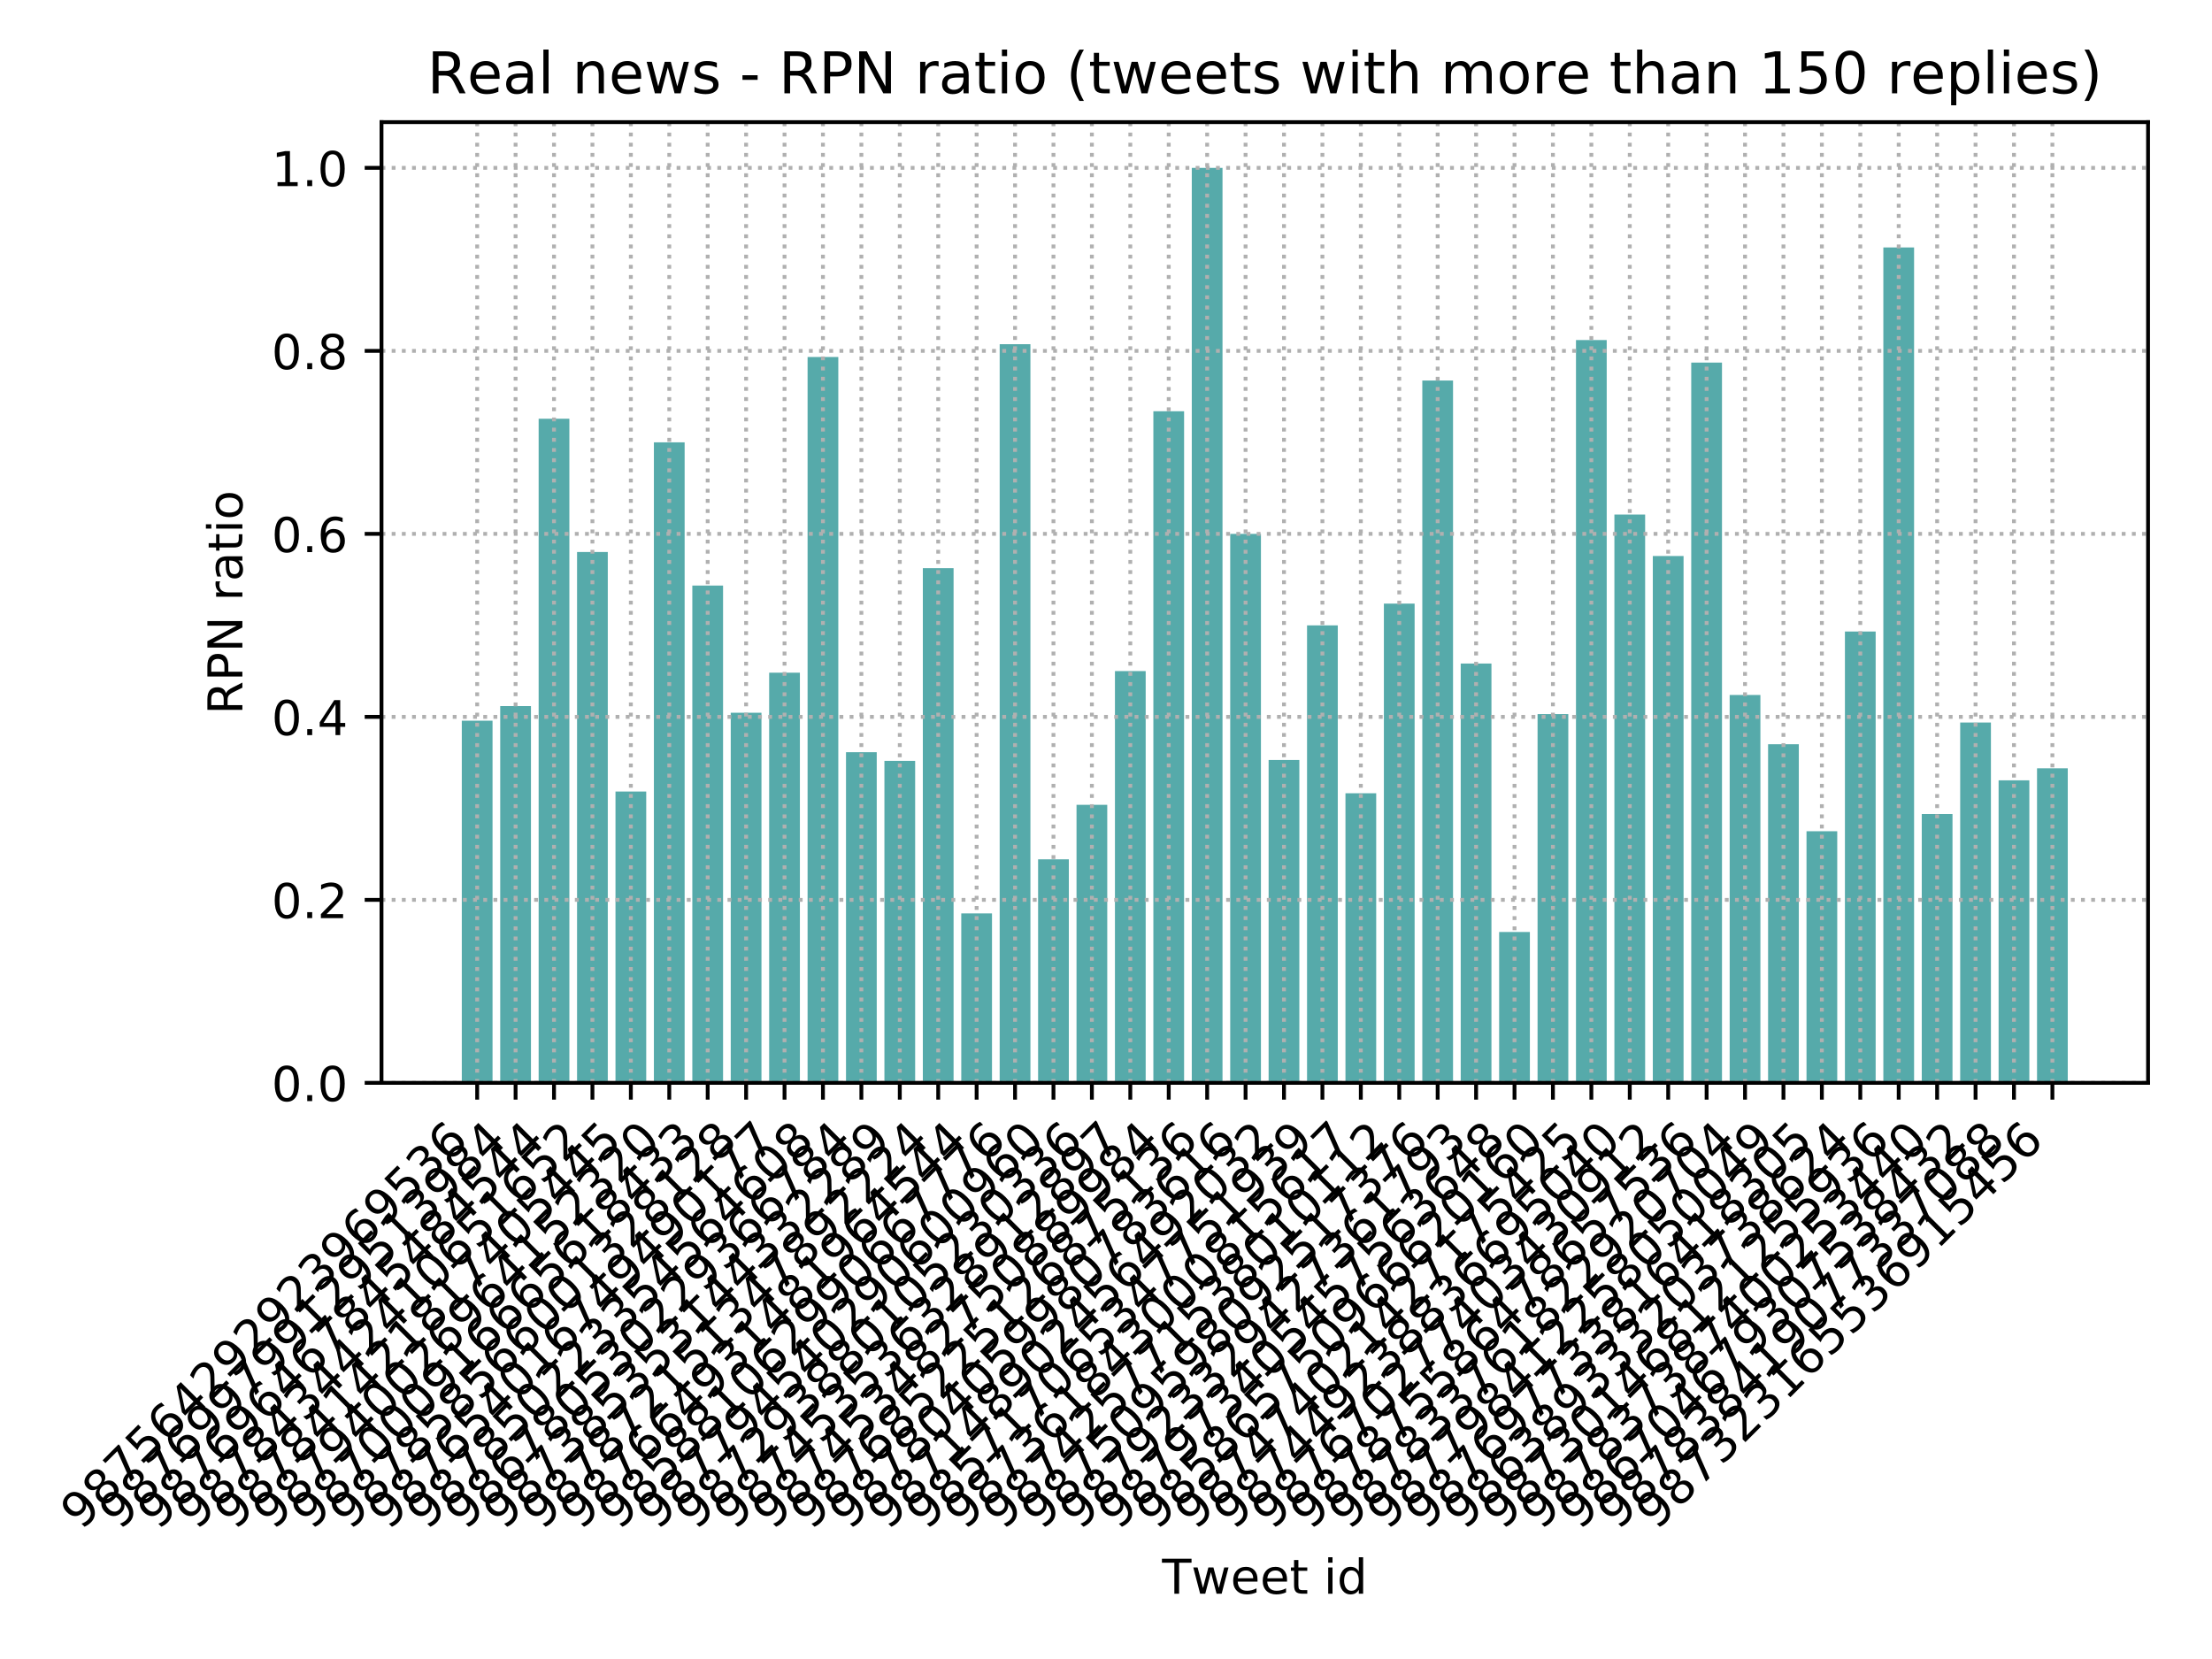 <?xml version="1.0" encoding="utf-8" standalone="no"?>
<!DOCTYPE svg PUBLIC "-//W3C//DTD SVG 1.1//EN"
  "http://www.w3.org/Graphics/SVG/1.1/DTD/svg11.dtd">
<!-- Created with matplotlib (https://matplotlib.org/) -->
<svg height="345.6pt" version="1.1" viewBox="0 0 460.8 345.6" width="460.8pt" xmlns="http://www.w3.org/2000/svg" xmlns:xlink="http://www.w3.org/1999/xlink">
 <defs>
  <style type="text/css">
*{stroke-linecap:butt;stroke-linejoin:round;}
  </style>
 </defs>
 <g id="figure_1">
  <g id="patch_1">
   <path d="M 0 345.6 
L 460.8 345.6 
L 460.8 0 
L 0 0 
z
" style="fill:#ffffff;"/>
  </g>
  <g id="axes_1">
   <g id="patch_2">
    <path d="M 79.474 225.579 
L 447.48 225.579 
L 447.48 25.44 
L 79.474 25.44 
z
" style="fill:#ffffff;"/>
   </g>
   <g id="patch_3">
    <path clip-path="url(#p3a6915d34c)" d="M 96.202 225.579 
L 102.605 225.579 
L 102.605 150.136 
L 96.202 150.136 
z
" style="fill:#2c9595;fill-opacity:0.8;"/>
   </g>
   <g id="patch_4">
    <path clip-path="url(#p3a6915d34c)" d="M 104.205 225.579 
L 110.608 225.579 
L 110.608 147.086 
L 104.205 147.086 
z
" style="fill:#2c9595;fill-opacity:0.8;"/>
   </g>
   <g id="patch_5">
    <path clip-path="url(#p3a6915d34c)" d="M 112.209 225.579 
L 118.612 225.579 
L 118.612 87.235 
L 112.209 87.235 
z
" style="fill:#2c9595;fill-opacity:0.8;"/>
   </g>
   <g id="patch_6">
    <path clip-path="url(#p3a6915d34c)" d="M 120.212 225.579 
L 126.615 225.579 
L 126.615 114.988 
L 120.212 114.988 
z
" style="fill:#2c9595;fill-opacity:0.8;"/>
   </g>
   <g id="patch_7">
    <path clip-path="url(#p3a6915d34c)" d="M 128.216 225.579 
L 134.619 225.579 
L 134.619 164.889 
L 128.216 164.889 
z
" style="fill:#2c9595;fill-opacity:0.8;"/>
   </g>
   <g id="patch_8">
    <path clip-path="url(#p3a6915d34c)" d="M 136.22 225.579 
L 142.623 225.579 
L 142.623 92.153 
L 136.22 92.153 
z
" style="fill:#2c9595;fill-opacity:0.8;"/>
   </g>
   <g id="patch_9">
    <path clip-path="url(#p3a6915d34c)" d="M 144.223 225.579 
L 150.626 225.579 
L 150.626 121.983 
L 144.223 121.983 
z
" style="fill:#2c9595;fill-opacity:0.8;"/>
   </g>
   <g id="patch_10">
    <path clip-path="url(#p3a6915d34c)" d="M 152.227 225.579 
L 158.63 225.579 
L 158.63 148.478 
L 152.227 148.478 
z
" style="fill:#2c9595;fill-opacity:0.8;"/>
   </g>
   <g id="patch_11">
    <path clip-path="url(#p3a6915d34c)" d="M 160.231 225.579 
L 166.633 225.579 
L 166.633 140.129 
L 160.231 140.129 
z
" style="fill:#2c9595;fill-opacity:0.8;"/>
   </g>
   <g id="patch_12">
    <path clip-path="url(#p3a6915d34c)" d="M 168.234 225.579 
L 174.637 225.579 
L 174.637 74.369 
L 168.234 74.369 
z
" style="fill:#2c9595;fill-opacity:0.8;"/>
   </g>
   <g id="patch_13">
    <path clip-path="url(#p3a6915d34c)" d="M 176.238 225.579 
L 182.641 225.579 
L 182.641 156.693 
L 176.238 156.693 
z
" style="fill:#2c9595;fill-opacity:0.8;"/>
   </g>
   <g id="patch_14">
    <path clip-path="url(#p3a6915d34c)" d="M 184.241 225.579 
L 190.644 225.579 
L 190.644 158.504 
L 184.241 158.504 
z
" style="fill:#2c9595;fill-opacity:0.8;"/>
   </g>
   <g id="patch_15">
    <path clip-path="url(#p3a6915d34c)" d="M 192.245 225.579 
L 198.648 225.579 
L 198.648 118.362 
L 192.245 118.362 
z
" style="fill:#2c9595;fill-opacity:0.8;"/>
   </g>
   <g id="patch_16">
    <path clip-path="url(#p3a6915d34c)" d="M 200.249 225.579 
L 206.651 225.579 
L 206.651 190.278 
L 200.249 190.278 
z
" style="fill:#2c9595;fill-opacity:0.8;"/>
   </g>
   <g id="patch_17">
    <path clip-path="url(#p3a6915d34c)" d="M 208.252 225.579 
L 214.655 225.579 
L 214.655 71.701 
L 208.252 71.701 
z
" style="fill:#2c9595;fill-opacity:0.8;"/>
   </g>
   <g id="patch_18">
    <path clip-path="url(#p3a6915d34c)" d="M 216.256 225.579 
L 222.659 225.579 
L 222.659 179.013 
L 216.256 179.013 
z
" style="fill:#2c9595;fill-opacity:0.8;"/>
   </g>
   <g id="patch_19">
    <path clip-path="url(#p3a6915d34c)" d="M 224.259 225.579 
L 230.662 225.579 
L 230.662 167.653 
L 224.259 167.653 
z
" style="fill:#2c9595;fill-opacity:0.8;"/>
   </g>
   <g id="patch_20">
    <path clip-path="url(#p3a6915d34c)" d="M 232.263 225.579 
L 238.666 225.579 
L 238.666 139.805 
L 232.263 139.805 
z
" style="fill:#2c9595;fill-opacity:0.8;"/>
   </g>
   <g id="patch_21">
    <path clip-path="url(#p3a6915d34c)" d="M 240.267 225.579 
L 246.669 225.579 
L 246.669 85.672 
L 240.267 85.672 
z
" style="fill:#2c9595;fill-opacity:0.8;"/>
   </g>
   <g id="patch_22">
    <path clip-path="url(#p3a6915d34c)" d="M 248.27 225.579 
L 254.673 225.579 
L 254.673 34.97 
L 248.27 34.97 
z
" style="fill:#2c9595;fill-opacity:0.8;"/>
   </g>
   <g id="patch_23">
    <path clip-path="url(#p3a6915d34c)" d="M 256.274 225.579 
L 262.677 225.579 
L 262.677 111.214 
L 256.274 111.214 
z
" style="fill:#2c9595;fill-opacity:0.8;"/>
   </g>
   <g id="patch_24">
    <path clip-path="url(#p3a6915d34c)" d="M 264.277 225.579 
L 270.68 225.579 
L 270.68 158.313 
L 264.277 158.313 
z
" style="fill:#2c9595;fill-opacity:0.8;"/>
   </g>
   <g id="patch_25">
    <path clip-path="url(#p3a6915d34c)" d="M 272.281 225.579 
L 278.684 225.579 
L 278.684 130.275 
L 272.281 130.275 
z
" style="fill:#2c9595;fill-opacity:0.8;"/>
   </g>
   <g id="patch_26">
    <path clip-path="url(#p3a6915d34c)" d="M 280.285 225.579 
L 286.688 225.579 
L 286.688 165.251 
L 280.285 165.251 
z
" style="fill:#2c9595;fill-opacity:0.8;"/>
   </g>
   <g id="patch_27">
    <path clip-path="url(#p3a6915d34c)" d="M 288.288 225.579 
L 294.691 225.579 
L 294.691 125.738 
L 288.288 125.738 
z
" style="fill:#2c9595;fill-opacity:0.8;"/>
   </g>
   <g id="patch_28">
    <path clip-path="url(#p3a6915d34c)" d="M 296.292 225.579 
L 302.695 225.579 
L 302.695 79.268 
L 296.292 79.268 
z
" style="fill:#2c9595;fill-opacity:0.8;"/>
   </g>
   <g id="patch_29">
    <path clip-path="url(#p3a6915d34c)" d="M 304.295 225.579 
L 310.698 225.579 
L 310.698 138.223 
L 304.295 138.223 
z
" style="fill:#2c9595;fill-opacity:0.8;"/>
   </g>
   <g id="patch_30">
    <path clip-path="url(#p3a6915d34c)" d="M 312.299 225.579 
L 318.702 225.579 
L 318.702 194.148 
L 312.299 194.148 
z
" style="fill:#2c9595;fill-opacity:0.8;"/>
   </g>
   <g id="patch_31">
    <path clip-path="url(#p3a6915d34c)" d="M 320.303 225.579 
L 326.706 225.579 
L 326.706 148.764 
L 320.303 148.764 
z
" style="fill:#2c9595;fill-opacity:0.8;"/>
   </g>
   <g id="patch_32">
    <path clip-path="url(#p3a6915d34c)" d="M 328.306 225.579 
L 334.709 225.579 
L 334.709 70.843 
L 328.306 70.843 
z
" style="fill:#2c9595;fill-opacity:0.8;"/>
   </g>
   <g id="patch_33">
    <path clip-path="url(#p3a6915d34c)" d="M 336.31 225.579 
L 342.713 225.579 
L 342.713 107.192 
L 336.31 107.192 
z
" style="fill:#2c9595;fill-opacity:0.8;"/>
   </g>
   <g id="patch_34">
    <path clip-path="url(#p3a6915d34c)" d="M 344.313 225.579 
L 350.716 225.579 
L 350.716 115.827 
L 344.313 115.827 
z
" style="fill:#2c9595;fill-opacity:0.8;"/>
   </g>
   <g id="patch_35">
    <path clip-path="url(#p3a6915d34c)" d="M 352.317 225.579 
L 358.72 225.579 
L 358.72 75.532 
L 352.317 75.532 
z
" style="fill:#2c9595;fill-opacity:0.8;"/>
   </g>
   <g id="patch_36">
    <path clip-path="url(#p3a6915d34c)" d="M 360.321 225.579 
L 366.724 225.579 
L 366.724 144.78 
L 360.321 144.78 
z
" style="fill:#2c9595;fill-opacity:0.8;"/>
   </g>
   <g id="patch_37">
    <path clip-path="url(#p3a6915d34c)" d="M 368.324 225.579 
L 374.727 225.579 
L 374.727 155.035 
L 368.324 155.035 
z
" style="fill:#2c9595;fill-opacity:0.8;"/>
   </g>
   <g id="patch_38">
    <path clip-path="url(#p3a6915d34c)" d="M 376.328 225.579 
L 382.731 225.579 
L 382.731 173.162 
L 376.328 173.162 
z
" style="fill:#2c9595;fill-opacity:0.8;"/>
   </g>
   <g id="patch_39">
    <path clip-path="url(#p3a6915d34c)" d="M 384.332 225.579 
L 390.734 225.579 
L 390.734 131.552 
L 384.332 131.552 
z
" style="fill:#2c9595;fill-opacity:0.8;"/>
   </g>
   <g id="patch_40">
    <path clip-path="url(#p3a6915d34c)" d="M 392.335 225.579 
L 398.738 225.579 
L 398.738 51.553 
L 392.335 51.553 
z
" style="fill:#2c9595;fill-opacity:0.8;"/>
   </g>
   <g id="patch_41">
    <path clip-path="url(#p3a6915d34c)" d="M 400.339 225.579 
L 406.742 225.579 
L 406.742 169.578 
L 400.339 169.578 
z
" style="fill:#2c9595;fill-opacity:0.8;"/>
   </g>
   <g id="patch_42">
    <path clip-path="url(#p3a6915d34c)" d="M 408.342 225.579 
L 414.745 225.579 
L 414.745 150.517 
L 408.342 150.517 
z
" style="fill:#2c9595;fill-opacity:0.8;"/>
   </g>
   <g id="patch_43">
    <path clip-path="url(#p3a6915d34c)" d="M 416.346 225.579 
L 422.749 225.579 
L 422.749 162.564 
L 416.346 162.564 
z
" style="fill:#2c9595;fill-opacity:0.8;"/>
   </g>
   <g id="patch_44">
    <path clip-path="url(#p3a6915d34c)" d="M 424.35 225.579 
L 430.752 225.579 
L 430.752 160.048 
L 424.35 160.048 
z
" style="fill:#2c9595;fill-opacity:0.8;"/>
   </g>
   <g id="matplotlib.axis_1">
    <g id="xtick_1">
     <g id="line2d_1">
      <path clip-path="url(#p3a6915d34c)" d="M 99.403 225.579 
L 99.403 25.44 
" style="fill:none;stroke:#b0b0b0;stroke-dasharray:0.8,1.32;stroke-dashoffset:0;stroke-width:0.8;"/>
     </g>
     <g id="line2d_2">
      <defs>
       <path d="M 0 0 
L 0 3.5 
" id="me81942ea2a" style="stroke:#000000;stroke-width:0.8;"/>
      </defs>
      <g>
       <use style="stroke:#000000;stroke-width:0.8;" x="99.403" xlink:href="#me81942ea2a" y="225.579"/>
      </g>
     </g>
     <g id="text_1">
      <!-- 987564292923969536 -->
      <defs>
       <path d="M 10.984 1.516 
L 10.984 10.5 
Q 14.703 8.734 18.5 7.812 
Q 22.312 6.891 25.984 6.891 
Q 35.75 6.891 40.891 13.453 
Q 46.047 20.016 46.781 33.406 
Q 43.953 29.203 39.594 26.953 
Q 35.25 24.703 29.984 24.703 
Q 19.047 24.703 12.672 31.312 
Q 6.297 37.938 6.297 49.422 
Q 6.297 60.641 12.938 67.422 
Q 19.578 74.219 30.609 74.219 
Q 43.266 74.219 49.922 64.516 
Q 56.594 54.828 56.594 36.375 
Q 56.594 19.141 48.406 8.859 
Q 40.234 -1.422 26.422 -1.422 
Q 22.703 -1.422 18.891 -0.688 
Q 15.094 0.047 10.984 1.516 
z
M 30.609 32.422 
Q 37.25 32.422 41.125 36.953 
Q 45.016 41.5 45.016 49.422 
Q 45.016 57.281 41.125 61.844 
Q 37.25 66.406 30.609 66.406 
Q 23.969 66.406 20.094 61.844 
Q 16.219 57.281 16.219 49.422 
Q 16.219 41.5 20.094 36.953 
Q 23.969 32.422 30.609 32.422 
z
" id="DejaVuSans-57"/>
       <path d="M 31.781 34.625 
Q 24.75 34.625 20.719 30.859 
Q 16.703 27.094 16.703 20.516 
Q 16.703 13.922 20.719 10.156 
Q 24.75 6.391 31.781 6.391 
Q 38.812 6.391 42.859 10.172 
Q 46.922 13.969 46.922 20.516 
Q 46.922 27.094 42.891 30.859 
Q 38.875 34.625 31.781 34.625 
z
M 21.922 38.812 
Q 15.578 40.375 12.031 44.719 
Q 8.5 49.078 8.5 55.328 
Q 8.5 64.062 14.719 69.141 
Q 20.953 74.219 31.781 74.219 
Q 42.672 74.219 48.875 69.141 
Q 55.078 64.062 55.078 55.328 
Q 55.078 49.078 51.531 44.719 
Q 48 40.375 41.703 38.812 
Q 48.828 37.156 52.797 32.312 
Q 56.781 27.484 56.781 20.516 
Q 56.781 9.906 50.312 4.234 
Q 43.844 -1.422 31.781 -1.422 
Q 19.734 -1.422 13.25 4.234 
Q 6.781 9.906 6.781 20.516 
Q 6.781 27.484 10.781 32.312 
Q 14.797 37.156 21.922 38.812 
z
M 18.312 54.391 
Q 18.312 48.734 21.844 45.562 
Q 25.391 42.391 31.781 42.391 
Q 38.141 42.391 41.719 45.562 
Q 45.312 48.734 45.312 54.391 
Q 45.312 60.062 41.719 63.234 
Q 38.141 66.406 31.781 66.406 
Q 25.391 66.406 21.844 63.234 
Q 18.312 60.062 18.312 54.391 
z
" id="DejaVuSans-56"/>
       <path d="M 8.203 72.906 
L 55.078 72.906 
L 55.078 68.703 
L 28.609 0 
L 18.312 0 
L 43.219 64.594 
L 8.203 64.594 
z
" id="DejaVuSans-55"/>
       <path d="M 10.797 72.906 
L 49.516 72.906 
L 49.516 64.594 
L 19.828 64.594 
L 19.828 46.734 
Q 21.969 47.469 24.109 47.828 
Q 26.266 48.188 28.422 48.188 
Q 40.625 48.188 47.75 41.5 
Q 54.891 34.812 54.891 23.391 
Q 54.891 11.625 47.562 5.094 
Q 40.234 -1.422 26.906 -1.422 
Q 22.312 -1.422 17.547 -0.641 
Q 12.797 0.141 7.719 1.703 
L 7.719 11.625 
Q 12.109 9.234 16.797 8.062 
Q 21.484 6.891 26.703 6.891 
Q 35.156 6.891 40.078 11.328 
Q 45.016 15.766 45.016 23.391 
Q 45.016 31 40.078 35.438 
Q 35.156 39.891 26.703 39.891 
Q 22.75 39.891 18.812 39.016 
Q 14.891 38.141 10.797 36.281 
z
" id="DejaVuSans-53"/>
       <path d="M 33.016 40.375 
Q 26.375 40.375 22.484 35.828 
Q 18.609 31.297 18.609 23.391 
Q 18.609 15.531 22.484 10.953 
Q 26.375 6.391 33.016 6.391 
Q 39.656 6.391 43.531 10.953 
Q 47.406 15.531 47.406 23.391 
Q 47.406 31.297 43.531 35.828 
Q 39.656 40.375 33.016 40.375 
z
M 52.594 71.297 
L 52.594 62.312 
Q 48.875 64.062 45.094 64.984 
Q 41.312 65.922 37.594 65.922 
Q 27.828 65.922 22.672 59.328 
Q 17.531 52.734 16.797 39.406 
Q 19.672 43.656 24.016 45.922 
Q 28.375 48.188 33.594 48.188 
Q 44.578 48.188 50.953 41.516 
Q 57.328 34.859 57.328 23.391 
Q 57.328 12.156 50.688 5.359 
Q 44.047 -1.422 33.016 -1.422 
Q 20.359 -1.422 13.672 8.266 
Q 6.984 17.969 6.984 36.375 
Q 6.984 53.656 15.188 63.938 
Q 23.391 74.219 37.203 74.219 
Q 40.922 74.219 44.703 73.484 
Q 48.484 72.75 52.594 71.297 
z
" id="DejaVuSans-54"/>
       <path d="M 37.797 64.312 
L 12.891 25.391 
L 37.797 25.391 
z
M 35.203 72.906 
L 47.609 72.906 
L 47.609 25.391 
L 58.016 25.391 
L 58.016 17.188 
L 47.609 17.188 
L 47.609 0 
L 37.797 0 
L 37.797 17.188 
L 4.891 17.188 
L 4.891 26.703 
z
" id="DejaVuSans-52"/>
       <path d="M 19.188 8.297 
L 53.609 8.297 
L 53.609 0 
L 7.328 0 
L 7.328 8.297 
Q 12.938 14.109 22.625 23.891 
Q 32.328 33.688 34.812 36.531 
Q 39.547 41.844 41.422 45.531 
Q 43.312 49.219 43.312 52.781 
Q 43.312 58.594 39.234 62.25 
Q 35.156 65.922 28.609 65.922 
Q 23.969 65.922 18.812 64.312 
Q 13.672 62.703 7.812 59.422 
L 7.812 69.391 
Q 13.766 71.781 18.938 73 
Q 24.125 74.219 28.422 74.219 
Q 39.75 74.219 46.484 68.547 
Q 53.219 62.891 53.219 53.422 
Q 53.219 48.922 51.531 44.891 
Q 49.859 40.875 45.406 35.406 
Q 44.188 33.984 37.641 27.219 
Q 31.109 20.453 19.188 8.297 
z
" id="DejaVuSans-50"/>
       <path d="M 40.578 39.312 
Q 47.656 37.797 51.625 33 
Q 55.609 28.219 55.609 21.188 
Q 55.609 10.406 48.188 4.484 
Q 40.766 -1.422 27.094 -1.422 
Q 22.516 -1.422 17.656 -0.516 
Q 12.797 0.391 7.625 2.203 
L 7.625 11.719 
Q 11.719 9.328 16.594 8.109 
Q 21.484 6.891 26.812 6.891 
Q 36.078 6.891 40.938 10.547 
Q 45.797 14.203 45.797 21.188 
Q 45.797 27.641 41.281 31.266 
Q 36.766 34.906 28.719 34.906 
L 20.219 34.906 
L 20.219 43.016 
L 29.109 43.016 
Q 36.375 43.016 40.234 45.922 
Q 44.094 48.828 44.094 54.297 
Q 44.094 59.906 40.109 62.906 
Q 36.141 65.922 28.719 65.922 
Q 24.656 65.922 20.016 65.031 
Q 15.375 64.156 9.812 62.312 
L 9.812 71.094 
Q 15.438 72.656 20.344 73.438 
Q 25.25 74.219 29.594 74.219 
Q 40.828 74.219 47.359 69.109 
Q 53.906 64.016 53.906 55.328 
Q 53.906 49.266 50.438 45.094 
Q 46.969 40.922 40.578 39.312 
z
" id="DejaVuSans-51"/>
      </defs>
      <g transform="translate(16.951 318.933)rotate(-45)scale(0.1 -0.1)">
       <use xlink:href="#DejaVuSans-57"/>
       <use x="63.623" xlink:href="#DejaVuSans-56"/>
       <use x="127.246" xlink:href="#DejaVuSans-55"/>
       <use x="190.869" xlink:href="#DejaVuSans-53"/>
       <use x="254.492" xlink:href="#DejaVuSans-54"/>
       <use x="318.115" xlink:href="#DejaVuSans-52"/>
       <use x="381.738" xlink:href="#DejaVuSans-50"/>
       <use x="445.361" xlink:href="#DejaVuSans-57"/>
       <use x="508.984" xlink:href="#DejaVuSans-50"/>
       <use x="572.607" xlink:href="#DejaVuSans-57"/>
       <use x="636.23" xlink:href="#DejaVuSans-50"/>
       <use x="699.854" xlink:href="#DejaVuSans-51"/>
       <use x="763.477" xlink:href="#DejaVuSans-57"/>
       <use x="827.1" xlink:href="#DejaVuSans-54"/>
       <use x="890.723" xlink:href="#DejaVuSans-57"/>
       <use x="954.346" xlink:href="#DejaVuSans-53"/>
       <use x="1017.969" xlink:href="#DejaVuSans-51"/>
       <use x="1081.592" xlink:href="#DejaVuSans-54"/>
      </g>
     </g>
    </g>
    <g id="xtick_2">
     <g id="line2d_3">
      <path clip-path="url(#p3a6915d34c)" d="M 107.407 225.579 
L 107.407 25.44 
" style="fill:none;stroke:#b0b0b0;stroke-dasharray:0.8,1.32;stroke-dashoffset:0;stroke-width:0.8;"/>
     </g>
     <g id="line2d_4">
      <g>
       <use style="stroke:#000000;stroke-width:0.8;" x="107.407" xlink:href="#me81942ea2a" y="225.579"/>
      </g>
     </g>
     <g id="text_2">
      <!-- 987699799129513984 -->
      <defs>
       <path d="M 12.406 8.297 
L 28.516 8.297 
L 28.516 63.922 
L 10.984 60.406 
L 10.984 69.391 
L 28.422 72.906 
L 38.281 72.906 
L 38.281 8.297 
L 54.391 8.297 
L 54.391 0 
L 12.406 0 
z
" id="DejaVuSans-49"/>
      </defs>
      <g transform="translate(24.955 318.933)rotate(-45)scale(0.1 -0.1)">
       <use xlink:href="#DejaVuSans-57"/>
       <use x="63.623" xlink:href="#DejaVuSans-56"/>
       <use x="127.246" xlink:href="#DejaVuSans-55"/>
       <use x="190.869" xlink:href="#DejaVuSans-54"/>
       <use x="254.492" xlink:href="#DejaVuSans-57"/>
       <use x="318.115" xlink:href="#DejaVuSans-57"/>
       <use x="381.738" xlink:href="#DejaVuSans-55"/>
       <use x="445.361" xlink:href="#DejaVuSans-57"/>
       <use x="508.984" xlink:href="#DejaVuSans-57"/>
       <use x="572.607" xlink:href="#DejaVuSans-49"/>
       <use x="636.23" xlink:href="#DejaVuSans-50"/>
       <use x="699.854" xlink:href="#DejaVuSans-57"/>
       <use x="763.477" xlink:href="#DejaVuSans-53"/>
       <use x="827.1" xlink:href="#DejaVuSans-49"/>
       <use x="890.723" xlink:href="#DejaVuSans-51"/>
       <use x="954.346" xlink:href="#DejaVuSans-57"/>
       <use x="1017.969" xlink:href="#DejaVuSans-56"/>
       <use x="1081.592" xlink:href="#DejaVuSans-52"/>
      </g>
     </g>
    </g>
    <g id="xtick_3">
     <g id="line2d_5">
      <path clip-path="url(#p3a6915d34c)" d="M 115.41 225.579 
L 115.41 25.44 
" style="fill:none;stroke:#b0b0b0;stroke-dasharray:0.8,1.32;stroke-dashoffset:0;stroke-width:0.8;"/>
     </g>
     <g id="line2d_6">
      <g>
       <use style="stroke:#000000;stroke-width:0.8;" x="115.41" xlink:href="#me81942ea2a" y="225.579"/>
      </g>
     </g>
     <g id="text_3">
      <!-- 987696467845484544 -->
      <g transform="translate(32.958 318.933)rotate(-45)scale(0.1 -0.1)">
       <use xlink:href="#DejaVuSans-57"/>
       <use x="63.623" xlink:href="#DejaVuSans-56"/>
       <use x="127.246" xlink:href="#DejaVuSans-55"/>
       <use x="190.869" xlink:href="#DejaVuSans-54"/>
       <use x="254.492" xlink:href="#DejaVuSans-57"/>
       <use x="318.115" xlink:href="#DejaVuSans-54"/>
       <use x="381.738" xlink:href="#DejaVuSans-52"/>
       <use x="445.361" xlink:href="#DejaVuSans-54"/>
       <use x="508.984" xlink:href="#DejaVuSans-55"/>
       <use x="572.607" xlink:href="#DejaVuSans-56"/>
       <use x="636.23" xlink:href="#DejaVuSans-52"/>
       <use x="699.854" xlink:href="#DejaVuSans-53"/>
       <use x="763.477" xlink:href="#DejaVuSans-52"/>
       <use x="827.1" xlink:href="#DejaVuSans-56"/>
       <use x="890.723" xlink:href="#DejaVuSans-52"/>
       <use x="954.346" xlink:href="#DejaVuSans-53"/>
       <use x="1017.969" xlink:href="#DejaVuSans-52"/>
       <use x="1081.592" xlink:href="#DejaVuSans-52"/>
      </g>
     </g>
    </g>
    <g id="xtick_4">
     <g id="line2d_7">
      <path clip-path="url(#p3a6915d34c)" d="M 123.414 225.579 
L 123.414 25.44 
" style="fill:none;stroke:#b0b0b0;stroke-dasharray:0.8,1.32;stroke-dashoffset:0;stroke-width:0.8;"/>
     </g>
     <g id="line2d_8">
      <g>
       <use style="stroke:#000000;stroke-width:0.8;" x="123.414" xlink:href="#me81942ea2a" y="225.579"/>
      </g>
     </g>
     <g id="text_4">
      <!-- 987843442410651652 -->
      <defs>
       <path d="M 31.781 66.406 
Q 24.172 66.406 20.328 58.906 
Q 16.5 51.422 16.5 36.375 
Q 16.5 21.391 20.328 13.891 
Q 24.172 6.391 31.781 6.391 
Q 39.453 6.391 43.281 13.891 
Q 47.125 21.391 47.125 36.375 
Q 47.125 51.422 43.281 58.906 
Q 39.453 66.406 31.781 66.406 
z
M 31.781 74.219 
Q 44.047 74.219 50.516 64.516 
Q 56.984 54.828 56.984 36.375 
Q 56.984 17.969 50.516 8.266 
Q 44.047 -1.422 31.781 -1.422 
Q 19.531 -1.422 13.062 8.266 
Q 6.594 17.969 6.594 36.375 
Q 6.594 54.828 13.062 64.516 
Q 19.531 74.219 31.781 74.219 
z
" id="DejaVuSans-48"/>
      </defs>
      <g transform="translate(40.962 318.933)rotate(-45)scale(0.1 -0.1)">
       <use xlink:href="#DejaVuSans-57"/>
       <use x="63.623" xlink:href="#DejaVuSans-56"/>
       <use x="127.246" xlink:href="#DejaVuSans-55"/>
       <use x="190.869" xlink:href="#DejaVuSans-56"/>
       <use x="254.492" xlink:href="#DejaVuSans-52"/>
       <use x="318.115" xlink:href="#DejaVuSans-51"/>
       <use x="381.738" xlink:href="#DejaVuSans-52"/>
       <use x="445.361" xlink:href="#DejaVuSans-52"/>
       <use x="508.984" xlink:href="#DejaVuSans-50"/>
       <use x="572.607" xlink:href="#DejaVuSans-52"/>
       <use x="636.23" xlink:href="#DejaVuSans-49"/>
       <use x="699.854" xlink:href="#DejaVuSans-48"/>
       <use x="763.477" xlink:href="#DejaVuSans-54"/>
       <use x="827.1" xlink:href="#DejaVuSans-53"/>
       <use x="890.723" xlink:href="#DejaVuSans-49"/>
       <use x="954.346" xlink:href="#DejaVuSans-54"/>
       <use x="1017.969" xlink:href="#DejaVuSans-53"/>
       <use x="1081.592" xlink:href="#DejaVuSans-50"/>
      </g>
     </g>
    </g>
    <g id="xtick_5">
     <g id="line2d_9">
      <path clip-path="url(#p3a6915d34c)" d="M 131.418 225.579 
L 131.418 25.44 
" style="fill:none;stroke:#b0b0b0;stroke-dasharray:0.8,1.32;stroke-dashoffset:0;stroke-width:0.8;"/>
     </g>
     <g id="line2d_10">
      <g>
       <use style="stroke:#000000;stroke-width:0.8;" x="131.418" xlink:href="#me81942ea2a" y="225.579"/>
      </g>
     </g>
     <g id="text_5">
      <!-- 987841421817405445 -->
      <g transform="translate(48.966 318.933)rotate(-45)scale(0.1 -0.1)">
       <use xlink:href="#DejaVuSans-57"/>
       <use x="63.623" xlink:href="#DejaVuSans-56"/>
       <use x="127.246" xlink:href="#DejaVuSans-55"/>
       <use x="190.869" xlink:href="#DejaVuSans-56"/>
       <use x="254.492" xlink:href="#DejaVuSans-52"/>
       <use x="318.115" xlink:href="#DejaVuSans-49"/>
       <use x="381.738" xlink:href="#DejaVuSans-52"/>
       <use x="445.361" xlink:href="#DejaVuSans-50"/>
       <use x="508.984" xlink:href="#DejaVuSans-49"/>
       <use x="572.607" xlink:href="#DejaVuSans-56"/>
       <use x="636.23" xlink:href="#DejaVuSans-49"/>
       <use x="699.854" xlink:href="#DejaVuSans-55"/>
       <use x="763.477" xlink:href="#DejaVuSans-52"/>
       <use x="827.1" xlink:href="#DejaVuSans-48"/>
       <use x="890.723" xlink:href="#DejaVuSans-53"/>
       <use x="954.346" xlink:href="#DejaVuSans-52"/>
       <use x="1017.969" xlink:href="#DejaVuSans-52"/>
       <use x="1081.592" xlink:href="#DejaVuSans-53"/>
      </g>
     </g>
    </g>
    <g id="xtick_6">
     <g id="line2d_11">
      <path clip-path="url(#p3a6915d34c)" d="M 139.421 225.579 
L 139.421 25.44 
" style="fill:none;stroke:#b0b0b0;stroke-dasharray:0.8,1.32;stroke-dashoffset:0;stroke-width:0.8;"/>
     </g>
     <g id="line2d_12">
      <g>
       <use style="stroke:#000000;stroke-width:0.8;" x="139.421" xlink:href="#me81942ea2a" y="225.579"/>
      </g>
     </g>
     <g id="text_6">
      <!-- 987940026964152320 -->
      <g transform="translate(56.969 318.933)rotate(-45)scale(0.1 -0.1)">
       <use xlink:href="#DejaVuSans-57"/>
       <use x="63.623" xlink:href="#DejaVuSans-56"/>
       <use x="127.246" xlink:href="#DejaVuSans-55"/>
       <use x="190.869" xlink:href="#DejaVuSans-57"/>
       <use x="254.492" xlink:href="#DejaVuSans-52"/>
       <use x="318.115" xlink:href="#DejaVuSans-48"/>
       <use x="381.738" xlink:href="#DejaVuSans-48"/>
       <use x="445.361" xlink:href="#DejaVuSans-50"/>
       <use x="508.984" xlink:href="#DejaVuSans-54"/>
       <use x="572.607" xlink:href="#DejaVuSans-57"/>
       <use x="636.23" xlink:href="#DejaVuSans-54"/>
       <use x="699.854" xlink:href="#DejaVuSans-52"/>
       <use x="763.477" xlink:href="#DejaVuSans-49"/>
       <use x="827.1" xlink:href="#DejaVuSans-53"/>
       <use x="890.723" xlink:href="#DejaVuSans-50"/>
       <use x="954.346" xlink:href="#DejaVuSans-51"/>
       <use x="1017.969" xlink:href="#DejaVuSans-50"/>
       <use x="1081.592" xlink:href="#DejaVuSans-48"/>
      </g>
     </g>
    </g>
    <g id="xtick_7">
     <g id="line2d_13">
      <path clip-path="url(#p3a6915d34c)" d="M 147.425 225.579 
L 147.425 25.44 
" style="fill:none;stroke:#b0b0b0;stroke-dasharray:0.8,1.32;stroke-dashoffset:0;stroke-width:0.8;"/>
     </g>
     <g id="line2d_14">
      <g>
       <use style="stroke:#000000;stroke-width:0.8;" x="147.425" xlink:href="#me81942ea2a" y="225.579"/>
      </g>
     </g>
     <g id="text_7">
      <!-- 987000916665618433 -->
      <g transform="translate(64.973 318.933)rotate(-45)scale(0.1 -0.1)">
       <use xlink:href="#DejaVuSans-57"/>
       <use x="63.623" xlink:href="#DejaVuSans-56"/>
       <use x="127.246" xlink:href="#DejaVuSans-55"/>
       <use x="190.869" xlink:href="#DejaVuSans-48"/>
       <use x="254.492" xlink:href="#DejaVuSans-48"/>
       <use x="318.115" xlink:href="#DejaVuSans-48"/>
       <use x="381.738" xlink:href="#DejaVuSans-57"/>
       <use x="445.361" xlink:href="#DejaVuSans-49"/>
       <use x="508.984" xlink:href="#DejaVuSans-54"/>
       <use x="572.607" xlink:href="#DejaVuSans-54"/>
       <use x="636.23" xlink:href="#DejaVuSans-54"/>
       <use x="699.854" xlink:href="#DejaVuSans-53"/>
       <use x="763.477" xlink:href="#DejaVuSans-54"/>
       <use x="827.1" xlink:href="#DejaVuSans-49"/>
       <use x="890.723" xlink:href="#DejaVuSans-56"/>
       <use x="954.346" xlink:href="#DejaVuSans-52"/>
       <use x="1017.969" xlink:href="#DejaVuSans-51"/>
       <use x="1081.592" xlink:href="#DejaVuSans-51"/>
      </g>
     </g>
    </g>
    <g id="xtick_8">
     <g id="line2d_15">
      <path clip-path="url(#p3a6915d34c)" d="M 155.428 225.579 
L 155.428 25.44 
" style="fill:none;stroke:#b0b0b0;stroke-dasharray:0.8,1.32;stroke-dashoffset:0;stroke-width:0.8;"/>
     </g>
     <g id="line2d_16">
      <g>
       <use style="stroke:#000000;stroke-width:0.8;" x="155.428" xlink:href="#me81942ea2a" y="225.579"/>
      </g>
     </g>
     <g id="text_8">
      <!-- 987858566001328128 -->
      <g transform="translate(72.976 318.933)rotate(-45)scale(0.1 -0.1)">
       <use xlink:href="#DejaVuSans-57"/>
       <use x="63.623" xlink:href="#DejaVuSans-56"/>
       <use x="127.246" xlink:href="#DejaVuSans-55"/>
       <use x="190.869" xlink:href="#DejaVuSans-56"/>
       <use x="254.492" xlink:href="#DejaVuSans-53"/>
       <use x="318.115" xlink:href="#DejaVuSans-56"/>
       <use x="381.738" xlink:href="#DejaVuSans-53"/>
       <use x="445.361" xlink:href="#DejaVuSans-54"/>
       <use x="508.984" xlink:href="#DejaVuSans-54"/>
       <use x="572.607" xlink:href="#DejaVuSans-48"/>
       <use x="636.23" xlink:href="#DejaVuSans-48"/>
       <use x="699.854" xlink:href="#DejaVuSans-49"/>
       <use x="763.477" xlink:href="#DejaVuSans-51"/>
       <use x="827.1" xlink:href="#DejaVuSans-50"/>
       <use x="890.723" xlink:href="#DejaVuSans-56"/>
       <use x="954.346" xlink:href="#DejaVuSans-49"/>
       <use x="1017.969" xlink:href="#DejaVuSans-50"/>
       <use x="1081.592" xlink:href="#DejaVuSans-56"/>
      </g>
     </g>
    </g>
    <g id="xtick_9">
     <g id="line2d_17">
      <path clip-path="url(#p3a6915d34c)" d="M 163.432 225.579 
L 163.432 25.44 
" style="fill:none;stroke:#b0b0b0;stroke-dasharray:0.8,1.32;stroke-dashoffset:0;stroke-width:0.8;"/>
     </g>
     <g id="line2d_18">
      <g>
       <use style="stroke:#000000;stroke-width:0.8;" x="163.432" xlink:href="#me81942ea2a" y="225.579"/>
      </g>
     </g>
     <g id="text_9">
      <!-- 987654016749490177 -->
      <g transform="translate(80.98 318.933)rotate(-45)scale(0.1 -0.1)">
       <use xlink:href="#DejaVuSans-57"/>
       <use x="63.623" xlink:href="#DejaVuSans-56"/>
       <use x="127.246" xlink:href="#DejaVuSans-55"/>
       <use x="190.869" xlink:href="#DejaVuSans-54"/>
       <use x="254.492" xlink:href="#DejaVuSans-53"/>
       <use x="318.115" xlink:href="#DejaVuSans-52"/>
       <use x="381.738" xlink:href="#DejaVuSans-48"/>
       <use x="445.361" xlink:href="#DejaVuSans-49"/>
       <use x="508.984" xlink:href="#DejaVuSans-54"/>
       <use x="572.607" xlink:href="#DejaVuSans-55"/>
       <use x="636.23" xlink:href="#DejaVuSans-52"/>
       <use x="699.854" xlink:href="#DejaVuSans-57"/>
       <use x="763.477" xlink:href="#DejaVuSans-52"/>
       <use x="827.1" xlink:href="#DejaVuSans-57"/>
       <use x="890.723" xlink:href="#DejaVuSans-48"/>
       <use x="954.346" xlink:href="#DejaVuSans-49"/>
       <use x="1017.969" xlink:href="#DejaVuSans-55"/>
       <use x="1081.592" xlink:href="#DejaVuSans-55"/>
      </g>
     </g>
    </g>
    <g id="xtick_10">
     <g id="line2d_19">
      <path clip-path="url(#p3a6915d34c)" d="M 171.436 225.579 
L 171.436 25.44 
" style="fill:none;stroke:#b0b0b0;stroke-dasharray:0.8,1.32;stroke-dashoffset:0;stroke-width:0.8;"/>
     </g>
     <g id="line2d_20">
      <g>
       <use style="stroke:#000000;stroke-width:0.8;" x="171.436" xlink:href="#me81942ea2a" y="225.579"/>
      </g>
     </g>
     <g id="text_10">
      <!-- 987850223354564608 -->
      <g transform="translate(88.984 318.933)rotate(-45)scale(0.1 -0.1)">
       <use xlink:href="#DejaVuSans-57"/>
       <use x="63.623" xlink:href="#DejaVuSans-56"/>
       <use x="127.246" xlink:href="#DejaVuSans-55"/>
       <use x="190.869" xlink:href="#DejaVuSans-56"/>
       <use x="254.492" xlink:href="#DejaVuSans-53"/>
       <use x="318.115" xlink:href="#DejaVuSans-48"/>
       <use x="381.738" xlink:href="#DejaVuSans-50"/>
       <use x="445.361" xlink:href="#DejaVuSans-50"/>
       <use x="508.984" xlink:href="#DejaVuSans-51"/>
       <use x="572.607" xlink:href="#DejaVuSans-51"/>
       <use x="636.23" xlink:href="#DejaVuSans-53"/>
       <use x="699.854" xlink:href="#DejaVuSans-52"/>
       <use x="763.477" xlink:href="#DejaVuSans-53"/>
       <use x="827.1" xlink:href="#DejaVuSans-54"/>
       <use x="890.723" xlink:href="#DejaVuSans-52"/>
       <use x="954.346" xlink:href="#DejaVuSans-54"/>
       <use x="1017.969" xlink:href="#DejaVuSans-48"/>
       <use x="1081.592" xlink:href="#DejaVuSans-56"/>
      </g>
     </g>
    </g>
    <g id="xtick_11">
     <g id="line2d_21">
      <path clip-path="url(#p3a6915d34c)" d="M 179.439 225.579 
L 179.439 25.44 
" style="fill:none;stroke:#b0b0b0;stroke-dasharray:0.8,1.32;stroke-dashoffset:0;stroke-width:0.8;"/>
     </g>
     <g id="line2d_22">
      <g>
       <use style="stroke:#000000;stroke-width:0.8;" x="179.439" xlink:href="#me81942ea2a" y="225.579"/>
      </g>
     </g>
     <g id="text_11">
      <!-- 986780530229366784 -->
      <g transform="translate(96.987 318.933)rotate(-45)scale(0.1 -0.1)">
       <use xlink:href="#DejaVuSans-57"/>
       <use x="63.623" xlink:href="#DejaVuSans-56"/>
       <use x="127.246" xlink:href="#DejaVuSans-54"/>
       <use x="190.869" xlink:href="#DejaVuSans-55"/>
       <use x="254.492" xlink:href="#DejaVuSans-56"/>
       <use x="318.115" xlink:href="#DejaVuSans-48"/>
       <use x="381.738" xlink:href="#DejaVuSans-53"/>
       <use x="445.361" xlink:href="#DejaVuSans-51"/>
       <use x="508.984" xlink:href="#DejaVuSans-48"/>
       <use x="572.607" xlink:href="#DejaVuSans-50"/>
       <use x="636.23" xlink:href="#DejaVuSans-50"/>
       <use x="699.854" xlink:href="#DejaVuSans-57"/>
       <use x="763.477" xlink:href="#DejaVuSans-51"/>
       <use x="827.1" xlink:href="#DejaVuSans-54"/>
       <use x="890.723" xlink:href="#DejaVuSans-54"/>
       <use x="954.346" xlink:href="#DejaVuSans-55"/>
       <use x="1017.969" xlink:href="#DejaVuSans-56"/>
       <use x="1081.592" xlink:href="#DejaVuSans-52"/>
      </g>
     </g>
    </g>
    <g id="xtick_12">
     <g id="line2d_23">
      <path clip-path="url(#p3a6915d34c)" d="M 187.443 225.579 
L 187.443 25.44 
" style="fill:none;stroke:#b0b0b0;stroke-dasharray:0.8,1.32;stroke-dashoffset:0;stroke-width:0.8;"/>
     </g>
     <g id="line2d_24">
      <g>
       <use style="stroke:#000000;stroke-width:0.8;" x="187.443" xlink:href="#me81942ea2a" y="225.579"/>
      </g>
     </g>
     <g id="text_12">
      <!-- 987385353144332289 -->
      <g transform="translate(104.991 318.933)rotate(-45)scale(0.1 -0.1)">
       <use xlink:href="#DejaVuSans-57"/>
       <use x="63.623" xlink:href="#DejaVuSans-56"/>
       <use x="127.246" xlink:href="#DejaVuSans-55"/>
       <use x="190.869" xlink:href="#DejaVuSans-51"/>
       <use x="254.492" xlink:href="#DejaVuSans-56"/>
       <use x="318.115" xlink:href="#DejaVuSans-53"/>
       <use x="381.738" xlink:href="#DejaVuSans-51"/>
       <use x="445.361" xlink:href="#DejaVuSans-53"/>
       <use x="508.984" xlink:href="#DejaVuSans-51"/>
       <use x="572.607" xlink:href="#DejaVuSans-49"/>
       <use x="636.23" xlink:href="#DejaVuSans-52"/>
       <use x="699.854" xlink:href="#DejaVuSans-52"/>
       <use x="763.477" xlink:href="#DejaVuSans-51"/>
       <use x="827.1" xlink:href="#DejaVuSans-51"/>
       <use x="890.723" xlink:href="#DejaVuSans-50"/>
       <use x="954.346" xlink:href="#DejaVuSans-50"/>
       <use x="1017.969" xlink:href="#DejaVuSans-56"/>
       <use x="1081.592" xlink:href="#DejaVuSans-57"/>
      </g>
     </g>
    </g>
    <g id="xtick_13">
     <g id="line2d_25">
      <path clip-path="url(#p3a6915d34c)" d="M 195.446 225.579 
L 195.446 25.44 
" style="fill:none;stroke:#b0b0b0;stroke-dasharray:0.8,1.32;stroke-dashoffset:0;stroke-width:0.8;"/>
     </g>
     <g id="line2d_26">
      <g>
       <use style="stroke:#000000;stroke-width:0.8;" x="195.446" xlink:href="#me81942ea2a" y="225.579"/>
      </g>
     </g>
     <g id="text_13">
      <!-- 987872151347892224 -->
      <g transform="translate(112.994 318.933)rotate(-45)scale(0.1 -0.1)">
       <use xlink:href="#DejaVuSans-57"/>
       <use x="63.623" xlink:href="#DejaVuSans-56"/>
       <use x="127.246" xlink:href="#DejaVuSans-55"/>
       <use x="190.869" xlink:href="#DejaVuSans-56"/>
       <use x="254.492" xlink:href="#DejaVuSans-55"/>
       <use x="318.115" xlink:href="#DejaVuSans-50"/>
       <use x="381.738" xlink:href="#DejaVuSans-49"/>
       <use x="445.361" xlink:href="#DejaVuSans-53"/>
       <use x="508.984" xlink:href="#DejaVuSans-49"/>
       <use x="572.607" xlink:href="#DejaVuSans-51"/>
       <use x="636.23" xlink:href="#DejaVuSans-52"/>
       <use x="699.854" xlink:href="#DejaVuSans-55"/>
       <use x="763.477" xlink:href="#DejaVuSans-56"/>
       <use x="827.1" xlink:href="#DejaVuSans-57"/>
       <use x="890.723" xlink:href="#DejaVuSans-50"/>
       <use x="954.346" xlink:href="#DejaVuSans-50"/>
       <use x="1017.969" xlink:href="#DejaVuSans-50"/>
       <use x="1081.592" xlink:href="#DejaVuSans-52"/>
      </g>
     </g>
    </g>
    <g id="xtick_14">
     <g id="line2d_27">
      <path clip-path="url(#p3a6915d34c)" d="M 203.45 225.579 
L 203.45 25.44 
" style="fill:none;stroke:#b0b0b0;stroke-dasharray:0.8,1.32;stroke-dashoffset:0;stroke-width:0.8;"/>
     </g>
     <g id="line2d_28">
      <g>
       <use style="stroke:#000000;stroke-width:0.8;" x="203.45" xlink:href="#me81942ea2a" y="225.579"/>
      </g>
     </g>
     <g id="text_14">
      <!-- 987664931481964544 -->
      <g transform="translate(120.998 318.933)rotate(-45)scale(0.1 -0.1)">
       <use xlink:href="#DejaVuSans-57"/>
       <use x="63.623" xlink:href="#DejaVuSans-56"/>
       <use x="127.246" xlink:href="#DejaVuSans-55"/>
       <use x="190.869" xlink:href="#DejaVuSans-54"/>
       <use x="254.492" xlink:href="#DejaVuSans-54"/>
       <use x="318.115" xlink:href="#DejaVuSans-52"/>
       <use x="381.738" xlink:href="#DejaVuSans-57"/>
       <use x="445.361" xlink:href="#DejaVuSans-51"/>
       <use x="508.984" xlink:href="#DejaVuSans-49"/>
       <use x="572.607" xlink:href="#DejaVuSans-52"/>
       <use x="636.23" xlink:href="#DejaVuSans-56"/>
       <use x="699.854" xlink:href="#DejaVuSans-49"/>
       <use x="763.477" xlink:href="#DejaVuSans-57"/>
       <use x="827.1" xlink:href="#DejaVuSans-54"/>
       <use x="890.723" xlink:href="#DejaVuSans-52"/>
       <use x="954.346" xlink:href="#DejaVuSans-53"/>
       <use x="1017.969" xlink:href="#DejaVuSans-52"/>
       <use x="1081.592" xlink:href="#DejaVuSans-52"/>
      </g>
     </g>
    </g>
    <g id="xtick_15">
     <g id="line2d_29">
      <path clip-path="url(#p3a6915d34c)" d="M 211.454 225.579 
L 211.454 25.44 
" style="fill:none;stroke:#b0b0b0;stroke-dasharray:0.8,1.32;stroke-dashoffset:0;stroke-width:0.8;"/>
     </g>
     <g id="line2d_30">
      <g>
       <use style="stroke:#000000;stroke-width:0.8;" x="211.454" xlink:href="#me81942ea2a" y="225.579"/>
      </g>
     </g>
     <g id="text_15">
      <!-- 985881062990667776 -->
      <g transform="translate(129.002 318.933)rotate(-45)scale(0.1 -0.1)">
       <use xlink:href="#DejaVuSans-57"/>
       <use x="63.623" xlink:href="#DejaVuSans-56"/>
       <use x="127.246" xlink:href="#DejaVuSans-53"/>
       <use x="190.869" xlink:href="#DejaVuSans-56"/>
       <use x="254.492" xlink:href="#DejaVuSans-56"/>
       <use x="318.115" xlink:href="#DejaVuSans-49"/>
       <use x="381.738" xlink:href="#DejaVuSans-48"/>
       <use x="445.361" xlink:href="#DejaVuSans-54"/>
       <use x="508.984" xlink:href="#DejaVuSans-50"/>
       <use x="572.607" xlink:href="#DejaVuSans-57"/>
       <use x="636.23" xlink:href="#DejaVuSans-57"/>
       <use x="699.854" xlink:href="#DejaVuSans-48"/>
       <use x="763.477" xlink:href="#DejaVuSans-54"/>
       <use x="827.1" xlink:href="#DejaVuSans-54"/>
       <use x="890.723" xlink:href="#DejaVuSans-55"/>
       <use x="954.346" xlink:href="#DejaVuSans-55"/>
       <use x="1017.969" xlink:href="#DejaVuSans-55"/>
       <use x="1081.592" xlink:href="#DejaVuSans-54"/>
      </g>
     </g>
    </g>
    <g id="xtick_16">
     <g id="line2d_31">
      <path clip-path="url(#p3a6915d34c)" d="M 219.457 225.579 
L 219.457 25.44 
" style="fill:none;stroke:#b0b0b0;stroke-dasharray:0.8,1.32;stroke-dashoffset:0;stroke-width:0.8;"/>
     </g>
     <g id="line2d_32">
      <g>
       <use style="stroke:#000000;stroke-width:0.8;" x="219.457" xlink:href="#me81942ea2a" y="225.579"/>
      </g>
     </g>
     <g id="text_16">
      <!-- 987794540290600960 -->
      <g transform="translate(137.005 318.933)rotate(-45)scale(0.1 -0.1)">
       <use xlink:href="#DejaVuSans-57"/>
       <use x="63.623" xlink:href="#DejaVuSans-56"/>
       <use x="127.246" xlink:href="#DejaVuSans-55"/>
       <use x="190.869" xlink:href="#DejaVuSans-55"/>
       <use x="254.492" xlink:href="#DejaVuSans-57"/>
       <use x="318.115" xlink:href="#DejaVuSans-52"/>
       <use x="381.738" xlink:href="#DejaVuSans-53"/>
       <use x="445.361" xlink:href="#DejaVuSans-52"/>
       <use x="508.984" xlink:href="#DejaVuSans-48"/>
       <use x="572.607" xlink:href="#DejaVuSans-50"/>
       <use x="636.23" xlink:href="#DejaVuSans-57"/>
       <use x="699.854" xlink:href="#DejaVuSans-48"/>
       <use x="763.477" xlink:href="#DejaVuSans-54"/>
       <use x="827.1" xlink:href="#DejaVuSans-48"/>
       <use x="890.723" xlink:href="#DejaVuSans-48"/>
       <use x="954.346" xlink:href="#DejaVuSans-57"/>
       <use x="1017.969" xlink:href="#DejaVuSans-54"/>
       <use x="1081.592" xlink:href="#DejaVuSans-48"/>
      </g>
     </g>
    </g>
    <g id="xtick_17">
     <g id="line2d_33">
      <path clip-path="url(#p3a6915d34c)" d="M 227.461 225.579 
L 227.461 25.44 
" style="fill:none;stroke:#b0b0b0;stroke-dasharray:0.8,1.32;stroke-dashoffset:0;stroke-width:0.8;"/>
     </g>
     <g id="line2d_34">
      <g>
       <use style="stroke:#000000;stroke-width:0.8;" x="227.461" xlink:href="#me81942ea2a" y="225.579"/>
      </g>
     </g>
     <g id="text_17">
      <!-- 987293880105230336 -->
      <g transform="translate(145.009 318.933)rotate(-45)scale(0.1 -0.1)">
       <use xlink:href="#DejaVuSans-57"/>
       <use x="63.623" xlink:href="#DejaVuSans-56"/>
       <use x="127.246" xlink:href="#DejaVuSans-55"/>
       <use x="190.869" xlink:href="#DejaVuSans-50"/>
       <use x="254.492" xlink:href="#DejaVuSans-57"/>
       <use x="318.115" xlink:href="#DejaVuSans-51"/>
       <use x="381.738" xlink:href="#DejaVuSans-56"/>
       <use x="445.361" xlink:href="#DejaVuSans-56"/>
       <use x="508.984" xlink:href="#DejaVuSans-48"/>
       <use x="572.607" xlink:href="#DejaVuSans-49"/>
       <use x="636.23" xlink:href="#DejaVuSans-48"/>
       <use x="699.854" xlink:href="#DejaVuSans-53"/>
       <use x="763.477" xlink:href="#DejaVuSans-50"/>
       <use x="827.1" xlink:href="#DejaVuSans-51"/>
       <use x="890.723" xlink:href="#DejaVuSans-48"/>
       <use x="954.346" xlink:href="#DejaVuSans-51"/>
       <use x="1017.969" xlink:href="#DejaVuSans-51"/>
       <use x="1081.592" xlink:href="#DejaVuSans-54"/>
      </g>
     </g>
    </g>
    <g id="xtick_18">
     <g id="line2d_35">
      <path clip-path="url(#p3a6915d34c)" d="M 235.464 225.579 
L 235.464 25.44 
" style="fill:none;stroke:#b0b0b0;stroke-dasharray:0.8,1.32;stroke-dashoffset:0;stroke-width:0.8;"/>
     </g>
     <g id="line2d_36">
      <g>
       <use style="stroke:#000000;stroke-width:0.8;" x="235.464" xlink:href="#me81942ea2a" y="225.579"/>
      </g>
     </g>
     <g id="text_18">
      <!-- 987453536328912897 -->
      <g transform="translate(153.012 318.933)rotate(-45)scale(0.1 -0.1)">
       <use xlink:href="#DejaVuSans-57"/>
       <use x="63.623" xlink:href="#DejaVuSans-56"/>
       <use x="127.246" xlink:href="#DejaVuSans-55"/>
       <use x="190.869" xlink:href="#DejaVuSans-52"/>
       <use x="254.492" xlink:href="#DejaVuSans-53"/>
       <use x="318.115" xlink:href="#DejaVuSans-51"/>
       <use x="381.738" xlink:href="#DejaVuSans-53"/>
       <use x="445.361" xlink:href="#DejaVuSans-51"/>
       <use x="508.984" xlink:href="#DejaVuSans-54"/>
       <use x="572.607" xlink:href="#DejaVuSans-51"/>
       <use x="636.23" xlink:href="#DejaVuSans-50"/>
       <use x="699.854" xlink:href="#DejaVuSans-56"/>
       <use x="763.477" xlink:href="#DejaVuSans-57"/>
       <use x="827.1" xlink:href="#DejaVuSans-49"/>
       <use x="890.723" xlink:href="#DejaVuSans-50"/>
       <use x="954.346" xlink:href="#DejaVuSans-56"/>
       <use x="1017.969" xlink:href="#DejaVuSans-57"/>
       <use x="1081.592" xlink:href="#DejaVuSans-55"/>
      </g>
     </g>
    </g>
    <g id="xtick_19">
     <g id="line2d_37">
      <path clip-path="url(#p3a6915d34c)" d="M 243.468 225.579 
L 243.468 25.44 
" style="fill:none;stroke:#b0b0b0;stroke-dasharray:0.8,1.32;stroke-dashoffset:0;stroke-width:0.8;"/>
     </g>
     <g id="line2d_38">
      <g>
       <use style="stroke:#000000;stroke-width:0.8;" x="243.468" xlink:href="#me81942ea2a" y="225.579"/>
      </g>
     </g>
     <g id="text_19">
      <!-- 987453482750889984 -->
      <g transform="translate(161.016 318.933)rotate(-45)scale(0.1 -0.1)">
       <use xlink:href="#DejaVuSans-57"/>
       <use x="63.623" xlink:href="#DejaVuSans-56"/>
       <use x="127.246" xlink:href="#DejaVuSans-55"/>
       <use x="190.869" xlink:href="#DejaVuSans-52"/>
       <use x="254.492" xlink:href="#DejaVuSans-53"/>
       <use x="318.115" xlink:href="#DejaVuSans-51"/>
       <use x="381.738" xlink:href="#DejaVuSans-52"/>
       <use x="445.361" xlink:href="#DejaVuSans-56"/>
       <use x="508.984" xlink:href="#DejaVuSans-50"/>
       <use x="572.607" xlink:href="#DejaVuSans-55"/>
       <use x="636.23" xlink:href="#DejaVuSans-53"/>
       <use x="699.854" xlink:href="#DejaVuSans-48"/>
       <use x="763.477" xlink:href="#DejaVuSans-56"/>
       <use x="827.1" xlink:href="#DejaVuSans-56"/>
       <use x="890.723" xlink:href="#DejaVuSans-57"/>
       <use x="954.346" xlink:href="#DejaVuSans-57"/>
       <use x="1017.969" xlink:href="#DejaVuSans-56"/>
       <use x="1081.592" xlink:href="#DejaVuSans-52"/>
      </g>
     </g>
    </g>
    <g id="xtick_20">
     <g id="line2d_39">
      <path clip-path="url(#p3a6915d34c)" d="M 251.472 225.579 
L 251.472 25.44 
" style="fill:none;stroke:#b0b0b0;stroke-dasharray:0.8,1.32;stroke-dashoffset:0;stroke-width:0.8;"/>
     </g>
     <g id="line2d_40">
      <g>
       <use style="stroke:#000000;stroke-width:0.8;" x="251.472" xlink:href="#me81942ea2a" y="225.579"/>
      </g>
     </g>
     <g id="text_20">
      <!-- 987685225126875136 -->
      <g transform="translate(169.02 318.933)rotate(-45)scale(0.1 -0.1)">
       <use xlink:href="#DejaVuSans-57"/>
       <use x="63.623" xlink:href="#DejaVuSans-56"/>
       <use x="127.246" xlink:href="#DejaVuSans-55"/>
       <use x="190.869" xlink:href="#DejaVuSans-54"/>
       <use x="254.492" xlink:href="#DejaVuSans-56"/>
       <use x="318.115" xlink:href="#DejaVuSans-53"/>
       <use x="381.738" xlink:href="#DejaVuSans-50"/>
       <use x="445.361" xlink:href="#DejaVuSans-50"/>
       <use x="508.984" xlink:href="#DejaVuSans-53"/>
       <use x="572.607" xlink:href="#DejaVuSans-49"/>
       <use x="636.23" xlink:href="#DejaVuSans-50"/>
       <use x="699.854" xlink:href="#DejaVuSans-54"/>
       <use x="763.477" xlink:href="#DejaVuSans-56"/>
       <use x="827.1" xlink:href="#DejaVuSans-55"/>
       <use x="890.723" xlink:href="#DejaVuSans-53"/>
       <use x="954.346" xlink:href="#DejaVuSans-49"/>
       <use x="1017.969" xlink:href="#DejaVuSans-51"/>
       <use x="1081.592" xlink:href="#DejaVuSans-54"/>
      </g>
     </g>
    </g>
    <g id="xtick_21">
     <g id="line2d_41">
      <path clip-path="url(#p3a6915d34c)" d="M 259.475 225.579 
L 259.475 25.44 
" style="fill:none;stroke:#b0b0b0;stroke-dasharray:0.8,1.32;stroke-dashoffset:0;stroke-width:0.8;"/>
     </g>
     <g id="line2d_42">
      <g>
       <use style="stroke:#000000;stroke-width:0.8;" x="259.475" xlink:href="#me81942ea2a" y="225.579"/>
      </g>
     </g>
     <g id="text_21">
      <!-- 987804059980783616 -->
      <g transform="translate(177.023 318.933)rotate(-45)scale(0.1 -0.1)">
       <use xlink:href="#DejaVuSans-57"/>
       <use x="63.623" xlink:href="#DejaVuSans-56"/>
       <use x="127.246" xlink:href="#DejaVuSans-55"/>
       <use x="190.869" xlink:href="#DejaVuSans-56"/>
       <use x="254.492" xlink:href="#DejaVuSans-48"/>
       <use x="318.115" xlink:href="#DejaVuSans-52"/>
       <use x="381.738" xlink:href="#DejaVuSans-48"/>
       <use x="445.361" xlink:href="#DejaVuSans-53"/>
       <use x="508.984" xlink:href="#DejaVuSans-57"/>
       <use x="572.607" xlink:href="#DejaVuSans-57"/>
       <use x="636.23" xlink:href="#DejaVuSans-56"/>
       <use x="699.854" xlink:href="#DejaVuSans-48"/>
       <use x="763.477" xlink:href="#DejaVuSans-55"/>
       <use x="827.1" xlink:href="#DejaVuSans-56"/>
       <use x="890.723" xlink:href="#DejaVuSans-51"/>
       <use x="954.346" xlink:href="#DejaVuSans-54"/>
       <use x="1017.969" xlink:href="#DejaVuSans-49"/>
       <use x="1081.592" xlink:href="#DejaVuSans-54"/>
      </g>
     </g>
    </g>
    <g id="xtick_22">
     <g id="line2d_43">
      <path clip-path="url(#p3a6915d34c)" d="M 267.479 225.579 
L 267.479 25.44 
" style="fill:none;stroke:#b0b0b0;stroke-dasharray:0.8,1.32;stroke-dashoffset:0;stroke-width:0.8;"/>
     </g>
     <g id="line2d_44">
      <g>
       <use style="stroke:#000000;stroke-width:0.8;" x="267.479" xlink:href="#me81942ea2a" y="225.579"/>
      </g>
     </g>
     <g id="text_22">
      <!-- 987148902456492032 -->
      <g transform="translate(185.027 318.933)rotate(-45)scale(0.1 -0.1)">
       <use xlink:href="#DejaVuSans-57"/>
       <use x="63.623" xlink:href="#DejaVuSans-56"/>
       <use x="127.246" xlink:href="#DejaVuSans-55"/>
       <use x="190.869" xlink:href="#DejaVuSans-49"/>
       <use x="254.492" xlink:href="#DejaVuSans-52"/>
       <use x="318.115" xlink:href="#DejaVuSans-56"/>
       <use x="381.738" xlink:href="#DejaVuSans-57"/>
       <use x="445.361" xlink:href="#DejaVuSans-48"/>
       <use x="508.984" xlink:href="#DejaVuSans-50"/>
       <use x="572.607" xlink:href="#DejaVuSans-52"/>
       <use x="636.23" xlink:href="#DejaVuSans-53"/>
       <use x="699.854" xlink:href="#DejaVuSans-54"/>
       <use x="763.477" xlink:href="#DejaVuSans-52"/>
       <use x="827.1" xlink:href="#DejaVuSans-57"/>
       <use x="890.723" xlink:href="#DejaVuSans-50"/>
       <use x="954.346" xlink:href="#DejaVuSans-48"/>
       <use x="1017.969" xlink:href="#DejaVuSans-51"/>
       <use x="1081.592" xlink:href="#DejaVuSans-50"/>
      </g>
     </g>
    </g>
    <g id="xtick_23">
     <g id="line2d_45">
      <path clip-path="url(#p3a6915d34c)" d="M 275.482 225.579 
L 275.482 25.44 
" style="fill:none;stroke:#b0b0b0;stroke-dasharray:0.8,1.32;stroke-dashoffset:0;stroke-width:0.8;"/>
     </g>
     <g id="line2d_46">
      <g>
       <use style="stroke:#000000;stroke-width:0.8;" x="275.482" xlink:href="#me81942ea2a" y="225.579"/>
      </g>
     </g>
     <g id="text_23">
      <!-- 985717065347751939 -->
      <g transform="translate(193.031 318.933)rotate(-45)scale(0.1 -0.1)">
       <use xlink:href="#DejaVuSans-57"/>
       <use x="63.623" xlink:href="#DejaVuSans-56"/>
       <use x="127.246" xlink:href="#DejaVuSans-53"/>
       <use x="190.869" xlink:href="#DejaVuSans-55"/>
       <use x="254.492" xlink:href="#DejaVuSans-49"/>
       <use x="318.115" xlink:href="#DejaVuSans-55"/>
       <use x="381.738" xlink:href="#DejaVuSans-48"/>
       <use x="445.361" xlink:href="#DejaVuSans-54"/>
       <use x="508.984" xlink:href="#DejaVuSans-53"/>
       <use x="572.607" xlink:href="#DejaVuSans-51"/>
       <use x="636.23" xlink:href="#DejaVuSans-52"/>
       <use x="699.854" xlink:href="#DejaVuSans-55"/>
       <use x="763.477" xlink:href="#DejaVuSans-55"/>
       <use x="827.1" xlink:href="#DejaVuSans-53"/>
       <use x="890.723" xlink:href="#DejaVuSans-49"/>
       <use x="954.346" xlink:href="#DejaVuSans-57"/>
       <use x="1017.969" xlink:href="#DejaVuSans-51"/>
       <use x="1081.592" xlink:href="#DejaVuSans-57"/>
      </g>
     </g>
    </g>
    <g id="xtick_24">
     <g id="line2d_47">
      <path clip-path="url(#p3a6915d34c)" d="M 283.486 225.579 
L 283.486 25.44 
" style="fill:none;stroke:#b0b0b0;stroke-dasharray:0.8,1.32;stroke-dashoffset:0;stroke-width:0.8;"/>
     </g>
     <g id="line2d_48">
      <g>
       <use style="stroke:#000000;stroke-width:0.8;" x="283.486" xlink:href="#me81942ea2a" y="225.579"/>
      </g>
     </g>
     <g id="text_24">
      <!-- 987361843000815617 -->
      <g transform="translate(201.034 318.933)rotate(-45)scale(0.1 -0.1)">
       <use xlink:href="#DejaVuSans-57"/>
       <use x="63.623" xlink:href="#DejaVuSans-56"/>
       <use x="127.246" xlink:href="#DejaVuSans-55"/>
       <use x="190.869" xlink:href="#DejaVuSans-51"/>
       <use x="254.492" xlink:href="#DejaVuSans-54"/>
       <use x="318.115" xlink:href="#DejaVuSans-49"/>
       <use x="381.738" xlink:href="#DejaVuSans-56"/>
       <use x="445.361" xlink:href="#DejaVuSans-52"/>
       <use x="508.984" xlink:href="#DejaVuSans-51"/>
       <use x="572.607" xlink:href="#DejaVuSans-48"/>
       <use x="636.23" xlink:href="#DejaVuSans-48"/>
       <use x="699.854" xlink:href="#DejaVuSans-48"/>
       <use x="763.477" xlink:href="#DejaVuSans-56"/>
       <use x="827.1" xlink:href="#DejaVuSans-49"/>
       <use x="890.723" xlink:href="#DejaVuSans-53"/>
       <use x="954.346" xlink:href="#DejaVuSans-54"/>
       <use x="1017.969" xlink:href="#DejaVuSans-49"/>
       <use x="1081.592" xlink:href="#DejaVuSans-55"/>
      </g>
     </g>
    </g>
    <g id="xtick_25">
     <g id="line2d_49">
      <path clip-path="url(#p3a6915d34c)" d="M 291.49 225.579 
L 291.49 25.44 
" style="fill:none;stroke:#b0b0b0;stroke-dasharray:0.8,1.32;stroke-dashoffset:0;stroke-width:0.8;"/>
     </g>
     <g id="line2d_50">
      <g>
       <use style="stroke:#000000;stroke-width:0.8;" x="291.49" xlink:href="#me81942ea2a" y="225.579"/>
      </g>
     </g>
     <g id="text_25">
      <!-- 987425771538010112 -->
      <g transform="translate(209.038 318.933)rotate(-45)scale(0.1 -0.1)">
       <use xlink:href="#DejaVuSans-57"/>
       <use x="63.623" xlink:href="#DejaVuSans-56"/>
       <use x="127.246" xlink:href="#DejaVuSans-55"/>
       <use x="190.869" xlink:href="#DejaVuSans-52"/>
       <use x="254.492" xlink:href="#DejaVuSans-50"/>
       <use x="318.115" xlink:href="#DejaVuSans-53"/>
       <use x="381.738" xlink:href="#DejaVuSans-55"/>
       <use x="445.361" xlink:href="#DejaVuSans-55"/>
       <use x="508.984" xlink:href="#DejaVuSans-49"/>
       <use x="572.607" xlink:href="#DejaVuSans-53"/>
       <use x="636.23" xlink:href="#DejaVuSans-51"/>
       <use x="699.854" xlink:href="#DejaVuSans-56"/>
       <use x="763.477" xlink:href="#DejaVuSans-48"/>
       <use x="827.1" xlink:href="#DejaVuSans-49"/>
       <use x="890.723" xlink:href="#DejaVuSans-48"/>
       <use x="954.346" xlink:href="#DejaVuSans-49"/>
       <use x="1017.969" xlink:href="#DejaVuSans-49"/>
       <use x="1081.592" xlink:href="#DejaVuSans-50"/>
      </g>
     </g>
    </g>
    <g id="xtick_26">
     <g id="line2d_51">
      <path clip-path="url(#p3a6915d34c)" d="M 299.493 225.579 
L 299.493 25.44 
" style="fill:none;stroke:#b0b0b0;stroke-dasharray:0.8,1.32;stroke-dashoffset:0;stroke-width:0.8;"/>
     </g>
     <g id="line2d_52">
      <g>
       <use style="stroke:#000000;stroke-width:0.8;" x="299.493" xlink:href="#me81942ea2a" y="225.579"/>
      </g>
     </g>
     <g id="text_26">
      <!-- 987509598092517376 -->
      <g transform="translate(217.041 318.933)rotate(-45)scale(0.1 -0.1)">
       <use xlink:href="#DejaVuSans-57"/>
       <use x="63.623" xlink:href="#DejaVuSans-56"/>
       <use x="127.246" xlink:href="#DejaVuSans-55"/>
       <use x="190.869" xlink:href="#DejaVuSans-53"/>
       <use x="254.492" xlink:href="#DejaVuSans-48"/>
       <use x="318.115" xlink:href="#DejaVuSans-57"/>
       <use x="381.738" xlink:href="#DejaVuSans-53"/>
       <use x="445.361" xlink:href="#DejaVuSans-57"/>
       <use x="508.984" xlink:href="#DejaVuSans-56"/>
       <use x="572.607" xlink:href="#DejaVuSans-48"/>
       <use x="636.23" xlink:href="#DejaVuSans-57"/>
       <use x="699.854" xlink:href="#DejaVuSans-50"/>
       <use x="763.477" xlink:href="#DejaVuSans-53"/>
       <use x="827.1" xlink:href="#DejaVuSans-49"/>
       <use x="890.723" xlink:href="#DejaVuSans-55"/>
       <use x="954.346" xlink:href="#DejaVuSans-51"/>
       <use x="1017.969" xlink:href="#DejaVuSans-55"/>
       <use x="1081.592" xlink:href="#DejaVuSans-54"/>
      </g>
     </g>
    </g>
    <g id="xtick_27">
     <g id="line2d_53">
      <path clip-path="url(#p3a6915d34c)" d="M 307.497 225.579 
L 307.497 25.44 
" style="fill:none;stroke:#b0b0b0;stroke-dasharray:0.8,1.32;stroke-dashoffset:0;stroke-width:0.8;"/>
     </g>
     <g id="line2d_54">
      <g>
       <use style="stroke:#000000;stroke-width:0.8;" x="307.497" xlink:href="#me81942ea2a" y="225.579"/>
      </g>
     </g>
     <g id="text_27">
      <!-- 987923329427361793 -->
      <g transform="translate(225.045 318.933)rotate(-45)scale(0.1 -0.1)">
       <use xlink:href="#DejaVuSans-57"/>
       <use x="63.623" xlink:href="#DejaVuSans-56"/>
       <use x="127.246" xlink:href="#DejaVuSans-55"/>
       <use x="190.869" xlink:href="#DejaVuSans-57"/>
       <use x="254.492" xlink:href="#DejaVuSans-50"/>
       <use x="318.115" xlink:href="#DejaVuSans-51"/>
       <use x="381.738" xlink:href="#DejaVuSans-51"/>
       <use x="445.361" xlink:href="#DejaVuSans-50"/>
       <use x="508.984" xlink:href="#DejaVuSans-57"/>
       <use x="572.607" xlink:href="#DejaVuSans-52"/>
       <use x="636.23" xlink:href="#DejaVuSans-50"/>
       <use x="699.854" xlink:href="#DejaVuSans-55"/>
       <use x="763.477" xlink:href="#DejaVuSans-51"/>
       <use x="827.1" xlink:href="#DejaVuSans-54"/>
       <use x="890.723" xlink:href="#DejaVuSans-49"/>
       <use x="954.346" xlink:href="#DejaVuSans-55"/>
       <use x="1017.969" xlink:href="#DejaVuSans-57"/>
       <use x="1081.592" xlink:href="#DejaVuSans-51"/>
      </g>
     </g>
    </g>
    <g id="xtick_28">
     <g id="line2d_55">
      <path clip-path="url(#p3a6915d34c)" d="M 315.501 225.579 
L 315.501 25.44 
" style="fill:none;stroke:#b0b0b0;stroke-dasharray:0.8,1.32;stroke-dashoffset:0;stroke-width:0.8;"/>
     </g>
     <g id="line2d_56">
      <g>
       <use style="stroke:#000000;stroke-width:0.8;" x="315.501" xlink:href="#me81942ea2a" y="225.579"/>
      </g>
     </g>
     <g id="text_28">
      <!-- 987973405457563648 -->
      <g transform="translate(233.049 318.933)rotate(-45)scale(0.1 -0.1)">
       <use xlink:href="#DejaVuSans-57"/>
       <use x="63.623" xlink:href="#DejaVuSans-56"/>
       <use x="127.246" xlink:href="#DejaVuSans-55"/>
       <use x="190.869" xlink:href="#DejaVuSans-57"/>
       <use x="254.492" xlink:href="#DejaVuSans-55"/>
       <use x="318.115" xlink:href="#DejaVuSans-51"/>
       <use x="381.738" xlink:href="#DejaVuSans-52"/>
       <use x="445.361" xlink:href="#DejaVuSans-48"/>
       <use x="508.984" xlink:href="#DejaVuSans-53"/>
       <use x="572.607" xlink:href="#DejaVuSans-52"/>
       <use x="636.23" xlink:href="#DejaVuSans-53"/>
       <use x="699.854" xlink:href="#DejaVuSans-55"/>
       <use x="763.477" xlink:href="#DejaVuSans-53"/>
       <use x="827.1" xlink:href="#DejaVuSans-54"/>
       <use x="890.723" xlink:href="#DejaVuSans-51"/>
       <use x="954.346" xlink:href="#DejaVuSans-54"/>
       <use x="1017.969" xlink:href="#DejaVuSans-52"/>
       <use x="1081.592" xlink:href="#DejaVuSans-56"/>
      </g>
     </g>
    </g>
    <g id="xtick_29">
     <g id="line2d_57">
      <path clip-path="url(#p3a6915d34c)" d="M 323.504 225.579 
L 323.504 25.44 
" style="fill:none;stroke:#b0b0b0;stroke-dasharray:0.8,1.32;stroke-dashoffset:0;stroke-width:0.8;"/>
     </g>
     <g id="line2d_58">
      <g>
       <use style="stroke:#000000;stroke-width:0.8;" x="323.504" xlink:href="#me81942ea2a" y="225.579"/>
      </g>
     </g>
     <g id="text_29">
      <!-- 985865750966620160 -->
      <g transform="translate(241.052 318.933)rotate(-45)scale(0.1 -0.1)">
       <use xlink:href="#DejaVuSans-57"/>
       <use x="63.623" xlink:href="#DejaVuSans-56"/>
       <use x="127.246" xlink:href="#DejaVuSans-53"/>
       <use x="190.869" xlink:href="#DejaVuSans-56"/>
       <use x="254.492" xlink:href="#DejaVuSans-54"/>
       <use x="318.115" xlink:href="#DejaVuSans-53"/>
       <use x="381.738" xlink:href="#DejaVuSans-55"/>
       <use x="445.361" xlink:href="#DejaVuSans-53"/>
       <use x="508.984" xlink:href="#DejaVuSans-48"/>
       <use x="572.607" xlink:href="#DejaVuSans-57"/>
       <use x="636.23" xlink:href="#DejaVuSans-54"/>
       <use x="699.854" xlink:href="#DejaVuSans-54"/>
       <use x="763.477" xlink:href="#DejaVuSans-54"/>
       <use x="827.1" xlink:href="#DejaVuSans-50"/>
       <use x="890.723" xlink:href="#DejaVuSans-48"/>
       <use x="954.346" xlink:href="#DejaVuSans-49"/>
       <use x="1017.969" xlink:href="#DejaVuSans-54"/>
       <use x="1081.592" xlink:href="#DejaVuSans-48"/>
      </g>
     </g>
    </g>
    <g id="xtick_30">
     <g id="line2d_59">
      <path clip-path="url(#p3a6915d34c)" d="M 331.508 225.579 
L 331.508 25.44 
" style="fill:none;stroke:#b0b0b0;stroke-dasharray:0.8,1.32;stroke-dashoffset:0;stroke-width:0.8;"/>
     </g>
     <g id="line2d_60">
      <g>
       <use style="stroke:#000000;stroke-width:0.8;" x="331.508" xlink:href="#me81942ea2a" y="225.579"/>
      </g>
     </g>
     <g id="text_30">
      <!-- 987474021427175425 -->
      <g transform="translate(249.056 318.933)rotate(-45)scale(0.1 -0.1)">
       <use xlink:href="#DejaVuSans-57"/>
       <use x="63.623" xlink:href="#DejaVuSans-56"/>
       <use x="127.246" xlink:href="#DejaVuSans-55"/>
       <use x="190.869" xlink:href="#DejaVuSans-52"/>
       <use x="254.492" xlink:href="#DejaVuSans-55"/>
       <use x="318.115" xlink:href="#DejaVuSans-52"/>
       <use x="381.738" xlink:href="#DejaVuSans-48"/>
       <use x="445.361" xlink:href="#DejaVuSans-50"/>
       <use x="508.984" xlink:href="#DejaVuSans-49"/>
       <use x="572.607" xlink:href="#DejaVuSans-52"/>
       <use x="636.23" xlink:href="#DejaVuSans-50"/>
       <use x="699.854" xlink:href="#DejaVuSans-55"/>
       <use x="763.477" xlink:href="#DejaVuSans-49"/>
       <use x="827.1" xlink:href="#DejaVuSans-55"/>
       <use x="890.723" xlink:href="#DejaVuSans-53"/>
       <use x="954.346" xlink:href="#DejaVuSans-52"/>
       <use x="1017.969" xlink:href="#DejaVuSans-50"/>
       <use x="1081.592" xlink:href="#DejaVuSans-53"/>
      </g>
     </g>
    </g>
    <g id="xtick_31">
     <g id="line2d_61">
      <path clip-path="url(#p3a6915d34c)" d="M 339.511 225.579 
L 339.511 25.44 
" style="fill:none;stroke:#b0b0b0;stroke-dasharray:0.8,1.32;stroke-dashoffset:0;stroke-width:0.8;"/>
     </g>
     <g id="line2d_62">
      <g>
       <use style="stroke:#000000;stroke-width:0.8;" x="339.511" xlink:href="#me81942ea2a" y="225.579"/>
      </g>
     </g>
     <g id="text_31">
      <!-- 987449238836695040 -->
      <g transform="translate(257.059 318.933)rotate(-45)scale(0.1 -0.1)">
       <use xlink:href="#DejaVuSans-57"/>
       <use x="63.623" xlink:href="#DejaVuSans-56"/>
       <use x="127.246" xlink:href="#DejaVuSans-55"/>
       <use x="190.869" xlink:href="#DejaVuSans-52"/>
       <use x="254.492" xlink:href="#DejaVuSans-52"/>
       <use x="318.115" xlink:href="#DejaVuSans-57"/>
       <use x="381.738" xlink:href="#DejaVuSans-50"/>
       <use x="445.361" xlink:href="#DejaVuSans-51"/>
       <use x="508.984" xlink:href="#DejaVuSans-56"/>
       <use x="572.607" xlink:href="#DejaVuSans-56"/>
       <use x="636.23" xlink:href="#DejaVuSans-51"/>
       <use x="699.854" xlink:href="#DejaVuSans-54"/>
       <use x="763.477" xlink:href="#DejaVuSans-54"/>
       <use x="827.1" xlink:href="#DejaVuSans-57"/>
       <use x="890.723" xlink:href="#DejaVuSans-53"/>
       <use x="954.346" xlink:href="#DejaVuSans-48"/>
       <use x="1017.969" xlink:href="#DejaVuSans-52"/>
       <use x="1081.592" xlink:href="#DejaVuSans-48"/>
      </g>
     </g>
    </g>
    <g id="xtick_32">
     <g id="line2d_63">
      <path clip-path="url(#p3a6915d34c)" d="M 347.515 225.579 
L 347.515 25.44 
" style="fill:none;stroke:#b0b0b0;stroke-dasharray:0.8,1.32;stroke-dashoffset:0;stroke-width:0.8;"/>
     </g>
     <g id="line2d_64">
      <g>
       <use style="stroke:#000000;stroke-width:0.8;" x="347.515" xlink:href="#me81942ea2a" y="225.579"/>
      </g>
     </g>
     <g id="text_32">
      <!-- 987670277403430912 -->
      <g transform="translate(265.063 318.933)rotate(-45)scale(0.1 -0.1)">
       <use xlink:href="#DejaVuSans-57"/>
       <use x="63.623" xlink:href="#DejaVuSans-56"/>
       <use x="127.246" xlink:href="#DejaVuSans-55"/>
       <use x="190.869" xlink:href="#DejaVuSans-54"/>
       <use x="254.492" xlink:href="#DejaVuSans-55"/>
       <use x="318.115" xlink:href="#DejaVuSans-48"/>
       <use x="381.738" xlink:href="#DejaVuSans-50"/>
       <use x="445.361" xlink:href="#DejaVuSans-55"/>
       <use x="508.984" xlink:href="#DejaVuSans-55"/>
       <use x="572.607" xlink:href="#DejaVuSans-52"/>
       <use x="636.23" xlink:href="#DejaVuSans-48"/>
       <use x="699.854" xlink:href="#DejaVuSans-51"/>
       <use x="763.477" xlink:href="#DejaVuSans-52"/>
       <use x="827.1" xlink:href="#DejaVuSans-51"/>
       <use x="890.723" xlink:href="#DejaVuSans-48"/>
       <use x="954.346" xlink:href="#DejaVuSans-57"/>
       <use x="1017.969" xlink:href="#DejaVuSans-49"/>
       <use x="1081.592" xlink:href="#DejaVuSans-50"/>
      </g>
     </g>
    </g>
    <g id="xtick_33">
     <g id="line2d_65">
      <path clip-path="url(#p3a6915d34c)" d="M 355.519 225.579 
L 355.519 25.44 
" style="fill:none;stroke:#b0b0b0;stroke-dasharray:0.8,1.32;stroke-dashoffset:0;stroke-width:0.8;"/>
     </g>
     <g id="line2d_66">
      <g>
       <use style="stroke:#000000;stroke-width:0.8;" x="355.519" xlink:href="#me81942ea2a" y="225.579"/>
      </g>
     </g>
     <g id="text_33">
      <!-- 987875586478657536 -->
      <g transform="translate(273.067 318.933)rotate(-45)scale(0.1 -0.1)">
       <use xlink:href="#DejaVuSans-57"/>
       <use x="63.623" xlink:href="#DejaVuSans-56"/>
       <use x="127.246" xlink:href="#DejaVuSans-55"/>
       <use x="190.869" xlink:href="#DejaVuSans-56"/>
       <use x="254.492" xlink:href="#DejaVuSans-55"/>
       <use x="318.115" xlink:href="#DejaVuSans-53"/>
       <use x="381.738" xlink:href="#DejaVuSans-53"/>
       <use x="445.361" xlink:href="#DejaVuSans-56"/>
       <use x="508.984" xlink:href="#DejaVuSans-54"/>
       <use x="572.607" xlink:href="#DejaVuSans-52"/>
       <use x="636.23" xlink:href="#DejaVuSans-55"/>
       <use x="699.854" xlink:href="#DejaVuSans-56"/>
       <use x="763.477" xlink:href="#DejaVuSans-54"/>
       <use x="827.1" xlink:href="#DejaVuSans-53"/>
       <use x="890.723" xlink:href="#DejaVuSans-55"/>
       <use x="954.346" xlink:href="#DejaVuSans-53"/>
       <use x="1017.969" xlink:href="#DejaVuSans-51"/>
       <use x="1081.592" xlink:href="#DejaVuSans-54"/>
      </g>
     </g>
    </g>
    <g id="xtick_34">
     <g id="line2d_67">
      <path clip-path="url(#p3a6915d34c)" d="M 363.522 225.579 
L 363.522 25.44 
" style="fill:none;stroke:#b0b0b0;stroke-dasharray:0.8,1.32;stroke-dashoffset:0;stroke-width:0.8;"/>
     </g>
     <g id="line2d_68">
      <g>
       <use style="stroke:#000000;stroke-width:0.8;" x="363.522" xlink:href="#me81942ea2a" y="225.579"/>
      </g>
     </g>
     <g id="text_34">
      <!-- 987833761822920704 -->
      <g transform="translate(281.07 318.933)rotate(-45)scale(0.1 -0.1)">
       <use xlink:href="#DejaVuSans-57"/>
       <use x="63.623" xlink:href="#DejaVuSans-56"/>
       <use x="127.246" xlink:href="#DejaVuSans-55"/>
       <use x="190.869" xlink:href="#DejaVuSans-56"/>
       <use x="254.492" xlink:href="#DejaVuSans-51"/>
       <use x="318.115" xlink:href="#DejaVuSans-51"/>
       <use x="381.738" xlink:href="#DejaVuSans-55"/>
       <use x="445.361" xlink:href="#DejaVuSans-54"/>
       <use x="508.984" xlink:href="#DejaVuSans-49"/>
       <use x="572.607" xlink:href="#DejaVuSans-56"/>
       <use x="636.23" xlink:href="#DejaVuSans-50"/>
       <use x="699.854" xlink:href="#DejaVuSans-50"/>
       <use x="763.477" xlink:href="#DejaVuSans-57"/>
       <use x="827.1" xlink:href="#DejaVuSans-50"/>
       <use x="890.723" xlink:href="#DejaVuSans-48"/>
       <use x="954.346" xlink:href="#DejaVuSans-55"/>
       <use x="1017.969" xlink:href="#DejaVuSans-48"/>
       <use x="1081.592" xlink:href="#DejaVuSans-52"/>
      </g>
     </g>
    </g>
    <g id="xtick_35">
     <g id="line2d_69">
      <path clip-path="url(#p3a6915d34c)" d="M 371.526 225.579 
L 371.526 25.44 
" style="fill:none;stroke:#b0b0b0;stroke-dasharray:0.8,1.32;stroke-dashoffset:0;stroke-width:0.8;"/>
     </g>
     <g id="line2d_70">
      <g>
       <use style="stroke:#000000;stroke-width:0.8;" x="371.526" xlink:href="#me81942ea2a" y="225.579"/>
      </g>
     </g>
     <g id="text_35">
      <!-- 987798412258050049 -->
      <g transform="translate(289.074 318.933)rotate(-45)scale(0.1 -0.1)">
       <use xlink:href="#DejaVuSans-57"/>
       <use x="63.623" xlink:href="#DejaVuSans-56"/>
       <use x="127.246" xlink:href="#DejaVuSans-55"/>
       <use x="190.869" xlink:href="#DejaVuSans-55"/>
       <use x="254.492" xlink:href="#DejaVuSans-57"/>
       <use x="318.115" xlink:href="#DejaVuSans-56"/>
       <use x="381.738" xlink:href="#DejaVuSans-52"/>
       <use x="445.361" xlink:href="#DejaVuSans-49"/>
       <use x="508.984" xlink:href="#DejaVuSans-50"/>
       <use x="572.607" xlink:href="#DejaVuSans-50"/>
       <use x="636.23" xlink:href="#DejaVuSans-53"/>
       <use x="699.854" xlink:href="#DejaVuSans-56"/>
       <use x="763.477" xlink:href="#DejaVuSans-48"/>
       <use x="827.1" xlink:href="#DejaVuSans-53"/>
       <use x="890.723" xlink:href="#DejaVuSans-48"/>
       <use x="954.346" xlink:href="#DejaVuSans-48"/>
       <use x="1017.969" xlink:href="#DejaVuSans-52"/>
       <use x="1081.592" xlink:href="#DejaVuSans-57"/>
      </g>
     </g>
    </g>
    <g id="xtick_36">
     <g id="line2d_71">
      <path clip-path="url(#p3a6915d34c)" d="M 379.529 225.579 
L 379.529 25.44 
" style="fill:none;stroke:#b0b0b0;stroke-dasharray:0.8,1.32;stroke-dashoffset:0;stroke-width:0.8;"/>
     </g>
     <g id="line2d_72">
      <g>
       <use style="stroke:#000000;stroke-width:0.8;" x="379.529" xlink:href="#me81942ea2a" y="225.579"/>
      </g>
     </g>
     <g id="text_36">
      <!-- 987697733816418305 -->
      <g transform="translate(297.077 318.933)rotate(-45)scale(0.1 -0.1)">
       <use xlink:href="#DejaVuSans-57"/>
       <use x="63.623" xlink:href="#DejaVuSans-56"/>
       <use x="127.246" xlink:href="#DejaVuSans-55"/>
       <use x="190.869" xlink:href="#DejaVuSans-54"/>
       <use x="254.492" xlink:href="#DejaVuSans-57"/>
       <use x="318.115" xlink:href="#DejaVuSans-55"/>
       <use x="381.738" xlink:href="#DejaVuSans-55"/>
       <use x="445.361" xlink:href="#DejaVuSans-51"/>
       <use x="508.984" xlink:href="#DejaVuSans-51"/>
       <use x="572.607" xlink:href="#DejaVuSans-56"/>
       <use x="636.23" xlink:href="#DejaVuSans-49"/>
       <use x="699.854" xlink:href="#DejaVuSans-54"/>
       <use x="763.477" xlink:href="#DejaVuSans-52"/>
       <use x="827.1" xlink:href="#DejaVuSans-49"/>
       <use x="890.723" xlink:href="#DejaVuSans-56"/>
       <use x="954.346" xlink:href="#DejaVuSans-51"/>
       <use x="1017.969" xlink:href="#DejaVuSans-48"/>
       <use x="1081.592" xlink:href="#DejaVuSans-53"/>
      </g>
     </g>
    </g>
    <g id="xtick_37">
     <g id="line2d_73">
      <path clip-path="url(#p3a6915d34c)" d="M 387.533 225.579 
L 387.533 25.44 
" style="fill:none;stroke:#b0b0b0;stroke-dasharray:0.8,1.32;stroke-dashoffset:0;stroke-width:0.8;"/>
     </g>
     <g id="line2d_74">
      <g>
       <use style="stroke:#000000;stroke-width:0.8;" x="387.533" xlink:href="#me81942ea2a" y="225.579"/>
      </g>
     </g>
     <g id="text_37">
      <!-- 986389333203738624 -->
      <g transform="translate(305.081 318.933)rotate(-45)scale(0.1 -0.1)">
       <use xlink:href="#DejaVuSans-57"/>
       <use x="63.623" xlink:href="#DejaVuSans-56"/>
       <use x="127.246" xlink:href="#DejaVuSans-54"/>
       <use x="190.869" xlink:href="#DejaVuSans-51"/>
       <use x="254.492" xlink:href="#DejaVuSans-56"/>
       <use x="318.115" xlink:href="#DejaVuSans-57"/>
       <use x="381.738" xlink:href="#DejaVuSans-51"/>
       <use x="445.361" xlink:href="#DejaVuSans-51"/>
       <use x="508.984" xlink:href="#DejaVuSans-51"/>
       <use x="572.607" xlink:href="#DejaVuSans-50"/>
       <use x="636.23" xlink:href="#DejaVuSans-48"/>
       <use x="699.854" xlink:href="#DejaVuSans-51"/>
       <use x="763.477" xlink:href="#DejaVuSans-55"/>
       <use x="827.1" xlink:href="#DejaVuSans-51"/>
       <use x="890.723" xlink:href="#DejaVuSans-56"/>
       <use x="954.346" xlink:href="#DejaVuSans-54"/>
       <use x="1017.969" xlink:href="#DejaVuSans-50"/>
       <use x="1081.592" xlink:href="#DejaVuSans-52"/>
      </g>
     </g>
    </g>
    <g id="xtick_38">
     <g id="line2d_75">
      <path clip-path="url(#p3a6915d34c)" d="M 395.537 225.579 
L 395.537 25.44 
" style="fill:none;stroke:#b0b0b0;stroke-dasharray:0.8,1.32;stroke-dashoffset:0;stroke-width:0.8;"/>
     </g>
     <g id="line2d_76">
      <g>
       <use style="stroke:#000000;stroke-width:0.8;" x="395.537" xlink:href="#me81942ea2a" y="225.579"/>
      </g>
     </g>
     <g id="text_38">
      <!-- 987301468121255936 -->
      <g transform="translate(313.085 318.933)rotate(-45)scale(0.1 -0.1)">
       <use xlink:href="#DejaVuSans-57"/>
       <use x="63.623" xlink:href="#DejaVuSans-56"/>
       <use x="127.246" xlink:href="#DejaVuSans-55"/>
       <use x="190.869" xlink:href="#DejaVuSans-51"/>
       <use x="254.492" xlink:href="#DejaVuSans-48"/>
       <use x="318.115" xlink:href="#DejaVuSans-49"/>
       <use x="381.738" xlink:href="#DejaVuSans-52"/>
       <use x="445.361" xlink:href="#DejaVuSans-54"/>
       <use x="508.984" xlink:href="#DejaVuSans-56"/>
       <use x="572.607" xlink:href="#DejaVuSans-49"/>
       <use x="636.23" xlink:href="#DejaVuSans-50"/>
       <use x="699.854" xlink:href="#DejaVuSans-49"/>
       <use x="763.477" xlink:href="#DejaVuSans-50"/>
       <use x="827.1" xlink:href="#DejaVuSans-53"/>
       <use x="890.723" xlink:href="#DejaVuSans-53"/>
       <use x="954.346" xlink:href="#DejaVuSans-57"/>
       <use x="1017.969" xlink:href="#DejaVuSans-51"/>
       <use x="1081.592" xlink:href="#DejaVuSans-54"/>
      </g>
     </g>
    </g>
    <g id="xtick_39">
     <g id="line2d_77">
      <path clip-path="url(#p3a6915d34c)" d="M 403.54 225.579 
L 403.54 25.44 
" style="fill:none;stroke:#b0b0b0;stroke-dasharray:0.8,1.32;stroke-dashoffset:0;stroke-width:0.8;"/>
     </g>
     <g id="line2d_78">
      <g>
       <use style="stroke:#000000;stroke-width:0.8;" x="403.54" xlink:href="#me81942ea2a" y="225.579"/>
      </g>
     </g>
     <g id="text_39">
      <!-- 987837387400253440 -->
      <g transform="translate(321.088 318.933)rotate(-45)scale(0.1 -0.1)">
       <use xlink:href="#DejaVuSans-57"/>
       <use x="63.623" xlink:href="#DejaVuSans-56"/>
       <use x="127.246" xlink:href="#DejaVuSans-55"/>
       <use x="190.869" xlink:href="#DejaVuSans-56"/>
       <use x="254.492" xlink:href="#DejaVuSans-51"/>
       <use x="318.115" xlink:href="#DejaVuSans-55"/>
       <use x="381.738" xlink:href="#DejaVuSans-51"/>
       <use x="445.361" xlink:href="#DejaVuSans-56"/>
       <use x="508.984" xlink:href="#DejaVuSans-55"/>
       <use x="572.607" xlink:href="#DejaVuSans-52"/>
       <use x="636.23" xlink:href="#DejaVuSans-48"/>
       <use x="699.854" xlink:href="#DejaVuSans-48"/>
       <use x="763.477" xlink:href="#DejaVuSans-50"/>
       <use x="827.1" xlink:href="#DejaVuSans-53"/>
       <use x="890.723" xlink:href="#DejaVuSans-51"/>
       <use x="954.346" xlink:href="#DejaVuSans-52"/>
       <use x="1017.969" xlink:href="#DejaVuSans-52"/>
       <use x="1081.592" xlink:href="#DejaVuSans-48"/>
      </g>
     </g>
    </g>
    <g id="xtick_40">
     <g id="line2d_79">
      <path clip-path="url(#p3a6915d34c)" d="M 411.544 225.579 
L 411.544 25.44 
" style="fill:none;stroke:#b0b0b0;stroke-dasharray:0.8,1.32;stroke-dashoffset:0;stroke-width:0.8;"/>
     </g>
     <g id="line2d_80">
      <g>
       <use style="stroke:#000000;stroke-width:0.8;" x="411.544" xlink:href="#me81942ea2a" y="225.579"/>
      </g>
     </g>
     <g id="text_40">
      <!-- 986704679307538432 -->
      <g transform="translate(329.092 318.933)rotate(-45)scale(0.1 -0.1)">
       <use xlink:href="#DejaVuSans-57"/>
       <use x="63.623" xlink:href="#DejaVuSans-56"/>
       <use x="127.246" xlink:href="#DejaVuSans-54"/>
       <use x="190.869" xlink:href="#DejaVuSans-55"/>
       <use x="254.492" xlink:href="#DejaVuSans-48"/>
       <use x="318.115" xlink:href="#DejaVuSans-52"/>
       <use x="381.738" xlink:href="#DejaVuSans-54"/>
       <use x="445.361" xlink:href="#DejaVuSans-55"/>
       <use x="508.984" xlink:href="#DejaVuSans-57"/>
       <use x="572.607" xlink:href="#DejaVuSans-51"/>
       <use x="636.23" xlink:href="#DejaVuSans-48"/>
       <use x="699.854" xlink:href="#DejaVuSans-55"/>
       <use x="763.477" xlink:href="#DejaVuSans-53"/>
       <use x="827.1" xlink:href="#DejaVuSans-51"/>
       <use x="890.723" xlink:href="#DejaVuSans-56"/>
       <use x="954.346" xlink:href="#DejaVuSans-52"/>
       <use x="1017.969" xlink:href="#DejaVuSans-51"/>
       <use x="1081.592" xlink:href="#DejaVuSans-50"/>
      </g>
     </g>
    </g>
    <g id="xtick_41">
     <g id="line2d_81">
      <path clip-path="url(#p3a6915d34c)" d="M 419.547 225.579 
L 419.547 25.44 
" style="fill:none;stroke:#b0b0b0;stroke-dasharray:0.8,1.32;stroke-dashoffset:0;stroke-width:0.8;"/>
     </g>
     <g id="line2d_82">
      <g>
       <use style="stroke:#000000;stroke-width:0.8;" x="419.547" xlink:href="#me81942ea2a" y="225.579"/>
      </g>
     </g>
     <g id="text_41">
      <!-- 987838419077337088 -->
      <g transform="translate(337.095 318.933)rotate(-45)scale(0.1 -0.1)">
       <use xlink:href="#DejaVuSans-57"/>
       <use x="63.623" xlink:href="#DejaVuSans-56"/>
       <use x="127.246" xlink:href="#DejaVuSans-55"/>
       <use x="190.869" xlink:href="#DejaVuSans-56"/>
       <use x="254.492" xlink:href="#DejaVuSans-51"/>
       <use x="318.115" xlink:href="#DejaVuSans-56"/>
       <use x="381.738" xlink:href="#DejaVuSans-52"/>
       <use x="445.361" xlink:href="#DejaVuSans-49"/>
       <use x="508.984" xlink:href="#DejaVuSans-57"/>
       <use x="572.607" xlink:href="#DejaVuSans-48"/>
       <use x="636.23" xlink:href="#DejaVuSans-55"/>
       <use x="699.854" xlink:href="#DejaVuSans-55"/>
       <use x="763.477" xlink:href="#DejaVuSans-51"/>
       <use x="827.1" xlink:href="#DejaVuSans-51"/>
       <use x="890.723" xlink:href="#DejaVuSans-55"/>
       <use x="954.346" xlink:href="#DejaVuSans-48"/>
       <use x="1017.969" xlink:href="#DejaVuSans-56"/>
       <use x="1081.592" xlink:href="#DejaVuSans-56"/>
      </g>
     </g>
    </g>
    <g id="xtick_42">
     <g id="line2d_83">
      <path clip-path="url(#p3a6915d34c)" d="M 427.551 225.579 
L 427.551 25.44 
" style="fill:none;stroke:#b0b0b0;stroke-dasharray:0.8,1.32;stroke-dashoffset:0;stroke-width:0.8;"/>
     </g>
     <g id="line2d_84">
      <g>
       <use style="stroke:#000000;stroke-width:0.8;" x="427.551" xlink:href="#me81942ea2a" y="225.579"/>
      </g>
     </g>
     <g id="text_42">
      <!-- 987323165536915456 -->
      <g transform="translate(345.099 318.933)rotate(-45)scale(0.1 -0.1)">
       <use xlink:href="#DejaVuSans-57"/>
       <use x="63.623" xlink:href="#DejaVuSans-56"/>
       <use x="127.246" xlink:href="#DejaVuSans-55"/>
       <use x="190.869" xlink:href="#DejaVuSans-51"/>
       <use x="254.492" xlink:href="#DejaVuSans-50"/>
       <use x="318.115" xlink:href="#DejaVuSans-51"/>
       <use x="381.738" xlink:href="#DejaVuSans-49"/>
       <use x="445.361" xlink:href="#DejaVuSans-54"/>
       <use x="508.984" xlink:href="#DejaVuSans-53"/>
       <use x="572.607" xlink:href="#DejaVuSans-53"/>
       <use x="636.23" xlink:href="#DejaVuSans-51"/>
       <use x="699.854" xlink:href="#DejaVuSans-54"/>
       <use x="763.477" xlink:href="#DejaVuSans-57"/>
       <use x="827.1" xlink:href="#DejaVuSans-49"/>
       <use x="890.723" xlink:href="#DejaVuSans-53"/>
       <use x="954.346" xlink:href="#DejaVuSans-52"/>
       <use x="1017.969" xlink:href="#DejaVuSans-53"/>
       <use x="1081.592" xlink:href="#DejaVuSans-54"/>
      </g>
     </g>
    </g>
    <g id="text_43">
     <!-- Tweet id -->
     <defs>
      <path d="M -0.297 72.906 
L 61.375 72.906 
L 61.375 64.594 
L 35.5 64.594 
L 35.5 0 
L 25.594 0 
L 25.594 64.594 
L -0.297 64.594 
z
" id="DejaVuSans-84"/>
      <path d="M 4.203 54.688 
L 13.188 54.688 
L 24.422 12.016 
L 35.594 54.688 
L 46.188 54.688 
L 57.422 12.016 
L 68.609 54.688 
L 77.594 54.688 
L 63.281 0 
L 52.688 0 
L 40.922 44.828 
L 29.109 0 
L 18.5 0 
z
" id="DejaVuSans-119"/>
      <path d="M 56.203 29.594 
L 56.203 25.203 
L 14.891 25.203 
Q 15.484 15.922 20.484 11.062 
Q 25.484 6.203 34.422 6.203 
Q 39.594 6.203 44.453 7.469 
Q 49.312 8.734 54.109 11.281 
L 54.109 2.781 
Q 49.266 0.734 44.188 -0.344 
Q 39.109 -1.422 33.891 -1.422 
Q 20.797 -1.422 13.156 6.188 
Q 5.516 13.812 5.516 26.812 
Q 5.516 40.234 12.766 48.109 
Q 20.016 56 32.328 56 
Q 43.359 56 49.781 48.891 
Q 56.203 41.797 56.203 29.594 
z
M 47.219 32.234 
Q 47.125 39.594 43.094 43.984 
Q 39.062 48.391 32.422 48.391 
Q 24.906 48.391 20.391 44.141 
Q 15.875 39.891 15.188 32.172 
z
" id="DejaVuSans-101"/>
      <path d="M 18.312 70.219 
L 18.312 54.688 
L 36.812 54.688 
L 36.812 47.703 
L 18.312 47.703 
L 18.312 18.016 
Q 18.312 11.328 20.141 9.422 
Q 21.969 7.516 27.594 7.516 
L 36.812 7.516 
L 36.812 0 
L 27.594 0 
Q 17.188 0 13.234 3.875 
Q 9.281 7.766 9.281 18.016 
L 9.281 47.703 
L 2.688 47.703 
L 2.688 54.688 
L 9.281 54.688 
L 9.281 70.219 
z
" id="DejaVuSans-116"/>
      <path id="DejaVuSans-32"/>
      <path d="M 9.422 54.688 
L 18.406 54.688 
L 18.406 0 
L 9.422 0 
z
M 9.422 75.984 
L 18.406 75.984 
L 18.406 64.594 
L 9.422 64.594 
z
" id="DejaVuSans-105"/>
      <path d="M 45.406 46.391 
L 45.406 75.984 
L 54.391 75.984 
L 54.391 0 
L 45.406 0 
L 45.406 8.203 
Q 42.578 3.328 38.25 0.953 
Q 33.938 -1.422 27.875 -1.422 
Q 17.969 -1.422 11.734 6.484 
Q 5.516 14.406 5.516 27.297 
Q 5.516 40.188 11.734 48.094 
Q 17.969 56 27.875 56 
Q 33.938 56 38.25 53.625 
Q 42.578 51.266 45.406 46.391 
z
M 14.797 27.297 
Q 14.797 17.391 18.875 11.75 
Q 22.953 6.109 30.078 6.109 
Q 37.203 6.109 41.297 11.75 
Q 45.406 17.391 45.406 27.297 
Q 45.406 37.203 41.297 42.844 
Q 37.203 48.484 30.078 48.484 
Q 22.953 48.484 18.875 42.844 
Q 14.797 37.203 14.797 27.297 
z
" id="DejaVuSans-100"/>
     </defs>
     <g transform="translate(242.081 332.002)scale(0.1 -0.1)">
      <use xlink:href="#DejaVuSans-84"/>
      <use x="60.834" xlink:href="#DejaVuSans-119"/>
      <use x="142.621" xlink:href="#DejaVuSans-101"/>
      <use x="204.145" xlink:href="#DejaVuSans-101"/>
      <use x="265.668" xlink:href="#DejaVuSans-116"/>
      <use x="304.877" xlink:href="#DejaVuSans-32"/>
      <use x="336.664" xlink:href="#DejaVuSans-105"/>
      <use x="364.447" xlink:href="#DejaVuSans-100"/>
     </g>
    </g>
   </g>
   <g id="matplotlib.axis_2">
    <g id="ytick_1">
     <g id="line2d_85">
      <path clip-path="url(#p3a6915d34c)" d="M 79.474 225.579 
L 447.48 225.579 
" style="fill:none;stroke:#b0b0b0;stroke-dasharray:0.8,1.32;stroke-dashoffset:0;stroke-width:0.8;"/>
     </g>
     <g id="line2d_86">
      <defs>
       <path d="M 0 0 
L -3.5 0 
" id="mf4e463186e" style="stroke:#000000;stroke-width:0.8;"/>
      </defs>
      <g>
       <use style="stroke:#000000;stroke-width:0.8;" x="79.474" xlink:href="#mf4e463186e" y="225.579"/>
      </g>
     </g>
     <g id="text_44">
      <!-- 0.0 -->
      <defs>
       <path d="M 10.688 12.406 
L 21 12.406 
L 21 0 
L 10.688 0 
z
" id="DejaVuSans-46"/>
      </defs>
      <g transform="translate(56.571 229.378)scale(0.1 -0.1)">
       <use xlink:href="#DejaVuSans-48"/>
       <use x="63.623" xlink:href="#DejaVuSans-46"/>
       <use x="95.41" xlink:href="#DejaVuSans-48"/>
      </g>
     </g>
    </g>
    <g id="ytick_2">
     <g id="line2d_87">
      <path clip-path="url(#p3a6915d34c)" d="M 79.474 187.457 
L 447.48 187.457 
" style="fill:none;stroke:#b0b0b0;stroke-dasharray:0.8,1.32;stroke-dashoffset:0;stroke-width:0.8;"/>
     </g>
     <g id="line2d_88">
      <g>
       <use style="stroke:#000000;stroke-width:0.8;" x="79.474" xlink:href="#mf4e463186e" y="187.457"/>
      </g>
     </g>
     <g id="text_45">
      <!-- 0.2 -->
      <g transform="translate(56.571 191.257)scale(0.1 -0.1)">
       <use xlink:href="#DejaVuSans-48"/>
       <use x="63.623" xlink:href="#DejaVuSans-46"/>
       <use x="95.41" xlink:href="#DejaVuSans-50"/>
      </g>
     </g>
    </g>
    <g id="ytick_3">
     <g id="line2d_89">
      <path clip-path="url(#p3a6915d34c)" d="M 79.474 149.336 
L 447.48 149.336 
" style="fill:none;stroke:#b0b0b0;stroke-dasharray:0.8,1.32;stroke-dashoffset:0;stroke-width:0.8;"/>
     </g>
     <g id="line2d_90">
      <g>
       <use style="stroke:#000000;stroke-width:0.8;" x="79.474" xlink:href="#mf4e463186e" y="149.336"/>
      </g>
     </g>
     <g id="text_46">
      <!-- 0.4 -->
      <g transform="translate(56.571 153.135)scale(0.1 -0.1)">
       <use xlink:href="#DejaVuSans-48"/>
       <use x="63.623" xlink:href="#DejaVuSans-46"/>
       <use x="95.41" xlink:href="#DejaVuSans-52"/>
      </g>
     </g>
    </g>
    <g id="ytick_4">
     <g id="line2d_91">
      <path clip-path="url(#p3a6915d34c)" d="M 79.474 111.214 
L 447.48 111.214 
" style="fill:none;stroke:#b0b0b0;stroke-dasharray:0.8,1.32;stroke-dashoffset:0;stroke-width:0.8;"/>
     </g>
     <g id="line2d_92">
      <g>
       <use style="stroke:#000000;stroke-width:0.8;" x="79.474" xlink:href="#mf4e463186e" y="111.214"/>
      </g>
     </g>
     <g id="text_47">
      <!-- 0.6 -->
      <g transform="translate(56.571 115.013)scale(0.1 -0.1)">
       <use xlink:href="#DejaVuSans-48"/>
       <use x="63.623" xlink:href="#DejaVuSans-46"/>
       <use x="95.41" xlink:href="#DejaVuSans-54"/>
      </g>
     </g>
    </g>
    <g id="ytick_5">
     <g id="line2d_93">
      <path clip-path="url(#p3a6915d34c)" d="M 79.474 73.092 
L 447.48 73.092 
" style="fill:none;stroke:#b0b0b0;stroke-dasharray:0.8,1.32;stroke-dashoffset:0;stroke-width:0.8;"/>
     </g>
     <g id="line2d_94">
      <g>
       <use style="stroke:#000000;stroke-width:0.8;" x="79.474" xlink:href="#mf4e463186e" y="73.092"/>
      </g>
     </g>
     <g id="text_48">
      <!-- 0.8 -->
      <g transform="translate(56.571 76.891)scale(0.1 -0.1)">
       <use xlink:href="#DejaVuSans-48"/>
       <use x="63.623" xlink:href="#DejaVuSans-46"/>
       <use x="95.41" xlink:href="#DejaVuSans-56"/>
      </g>
     </g>
    </g>
    <g id="ytick_6">
     <g id="line2d_95">
      <path clip-path="url(#p3a6915d34c)" d="M 79.474 34.97 
L 447.48 34.97 
" style="fill:none;stroke:#b0b0b0;stroke-dasharray:0.8,1.32;stroke-dashoffset:0;stroke-width:0.8;"/>
     </g>
     <g id="line2d_96">
      <g>
       <use style="stroke:#000000;stroke-width:0.8;" x="79.474" xlink:href="#mf4e463186e" y="34.97"/>
      </g>
     </g>
     <g id="text_49">
      <!-- 1.0 -->
      <g transform="translate(56.571 38.77)scale(0.1 -0.1)">
       <use xlink:href="#DejaVuSans-49"/>
       <use x="63.623" xlink:href="#DejaVuSans-46"/>
       <use x="95.41" xlink:href="#DejaVuSans-48"/>
      </g>
     </g>
    </g>
    <g id="text_50">
     <!-- RPN ratio -->
     <defs>
      <path d="M 44.391 34.188 
Q 47.562 33.109 50.562 29.594 
Q 53.562 26.078 56.594 19.922 
L 66.609 0 
L 56 0 
L 46.688 18.703 
Q 43.062 26.031 39.672 28.422 
Q 36.281 30.812 30.422 30.812 
L 19.672 30.812 
L 19.672 0 
L 9.812 0 
L 9.812 72.906 
L 32.078 72.906 
Q 44.578 72.906 50.734 67.672 
Q 56.891 62.453 56.891 51.906 
Q 56.891 45.016 53.688 40.469 
Q 50.484 35.938 44.391 34.188 
z
M 19.672 64.797 
L 19.672 38.922 
L 32.078 38.922 
Q 39.203 38.922 42.844 42.219 
Q 46.484 45.516 46.484 51.906 
Q 46.484 58.297 42.844 61.547 
Q 39.203 64.797 32.078 64.797 
z
" id="DejaVuSans-82"/>
      <path d="M 19.672 64.797 
L 19.672 37.406 
L 32.078 37.406 
Q 38.969 37.406 42.719 40.969 
Q 46.484 44.531 46.484 51.125 
Q 46.484 57.672 42.719 61.234 
Q 38.969 64.797 32.078 64.797 
z
M 9.812 72.906 
L 32.078 72.906 
Q 44.344 72.906 50.609 67.359 
Q 56.891 61.812 56.891 51.125 
Q 56.891 40.328 50.609 34.812 
Q 44.344 29.297 32.078 29.297 
L 19.672 29.297 
L 19.672 0 
L 9.812 0 
z
" id="DejaVuSans-80"/>
      <path d="M 9.812 72.906 
L 23.094 72.906 
L 55.422 11.922 
L 55.422 72.906 
L 64.984 72.906 
L 64.984 0 
L 51.703 0 
L 19.391 60.984 
L 19.391 0 
L 9.812 0 
z
" id="DejaVuSans-78"/>
      <path d="M 41.109 46.297 
Q 39.594 47.172 37.812 47.578 
Q 36.031 48 33.891 48 
Q 26.266 48 22.188 43.047 
Q 18.109 38.094 18.109 28.812 
L 18.109 0 
L 9.078 0 
L 9.078 54.688 
L 18.109 54.688 
L 18.109 46.188 
Q 20.953 51.172 25.484 53.578 
Q 30.031 56 36.531 56 
Q 37.453 56 38.578 55.875 
Q 39.703 55.766 41.062 55.516 
z
" id="DejaVuSans-114"/>
      <path d="M 34.281 27.484 
Q 23.391 27.484 19.188 25 
Q 14.984 22.516 14.984 16.5 
Q 14.984 11.719 18.141 8.906 
Q 21.297 6.109 26.703 6.109 
Q 34.188 6.109 38.703 11.406 
Q 43.219 16.703 43.219 25.484 
L 43.219 27.484 
z
M 52.203 31.203 
L 52.203 0 
L 43.219 0 
L 43.219 8.297 
Q 40.141 3.328 35.547 0.953 
Q 30.953 -1.422 24.312 -1.422 
Q 15.922 -1.422 10.953 3.297 
Q 6 8.016 6 15.922 
Q 6 25.141 12.172 29.828 
Q 18.359 34.516 30.609 34.516 
L 43.219 34.516 
L 43.219 35.406 
Q 43.219 41.609 39.141 45 
Q 35.062 48.391 27.688 48.391 
Q 23 48.391 18.547 47.266 
Q 14.109 46.141 10.016 43.891 
L 10.016 52.203 
Q 14.938 54.109 19.578 55.047 
Q 24.219 56 28.609 56 
Q 40.484 56 46.344 49.844 
Q 52.203 43.703 52.203 31.203 
z
" id="DejaVuSans-97"/>
      <path d="M 30.609 48.391 
Q 23.391 48.391 19.188 42.75 
Q 14.984 37.109 14.984 27.297 
Q 14.984 17.484 19.156 11.844 
Q 23.344 6.203 30.609 6.203 
Q 37.797 6.203 41.984 11.859 
Q 46.188 17.531 46.188 27.297 
Q 46.188 37.016 41.984 42.703 
Q 37.797 48.391 30.609 48.391 
z
M 30.609 56 
Q 42.328 56 49.016 48.375 
Q 55.719 40.766 55.719 27.297 
Q 55.719 13.875 49.016 6.219 
Q 42.328 -1.422 30.609 -1.422 
Q 18.844 -1.422 12.172 6.219 
Q 5.516 13.875 5.516 27.297 
Q 5.516 40.766 12.172 48.375 
Q 18.844 56 30.609 56 
z
" id="DejaVuSans-111"/>
     </defs>
     <g transform="translate(50.491 148.856)rotate(-90)scale(0.1 -0.1)">
      <use xlink:href="#DejaVuSans-82"/>
      <use x="69.482" xlink:href="#DejaVuSans-80"/>
      <use x="129.785" xlink:href="#DejaVuSans-78"/>
      <use x="204.59" xlink:href="#DejaVuSans-32"/>
      <use x="236.377" xlink:href="#DejaVuSans-114"/>
      <use x="277.49" xlink:href="#DejaVuSans-97"/>
      <use x="338.77" xlink:href="#DejaVuSans-116"/>
      <use x="377.979" xlink:href="#DejaVuSans-105"/>
      <use x="405.762" xlink:href="#DejaVuSans-111"/>
     </g>
    </g>
   </g>
   <g id="patch_45">
    <path d="M 79.474 225.579 
L 79.474 25.44 
" style="fill:none;stroke:#000000;stroke-linecap:square;stroke-linejoin:miter;stroke-width:0.8;"/>
   </g>
   <g id="patch_46">
    <path d="M 447.48 225.579 
L 447.48 25.44 
" style="fill:none;stroke:#000000;stroke-linecap:square;stroke-linejoin:miter;stroke-width:0.8;"/>
   </g>
   <g id="patch_47">
    <path d="M 79.474 225.579 
L 447.48 225.579 
" style="fill:none;stroke:#000000;stroke-linecap:square;stroke-linejoin:miter;stroke-width:0.8;"/>
   </g>
   <g id="patch_48">
    <path d="M 79.474 25.44 
L 447.48 25.44 
" style="fill:none;stroke:#000000;stroke-linecap:square;stroke-linejoin:miter;stroke-width:0.8;"/>
   </g>
   <g id="text_51">
    <!-- Real news - RPN ratio (tweets with more than 150 replies) -->
    <defs>
     <path d="M 9.422 75.984 
L 18.406 75.984 
L 18.406 0 
L 9.422 0 
z
" id="DejaVuSans-108"/>
     <path d="M 54.891 33.016 
L 54.891 0 
L 45.906 0 
L 45.906 32.719 
Q 45.906 40.484 42.875 44.328 
Q 39.844 48.188 33.797 48.188 
Q 26.516 48.188 22.312 43.547 
Q 18.109 38.922 18.109 30.906 
L 18.109 0 
L 9.078 0 
L 9.078 54.688 
L 18.109 54.688 
L 18.109 46.188 
Q 21.344 51.125 25.703 53.562 
Q 30.078 56 35.797 56 
Q 45.219 56 50.047 50.172 
Q 54.891 44.344 54.891 33.016 
z
" id="DejaVuSans-110"/>
     <path d="M 44.281 53.078 
L 44.281 44.578 
Q 40.484 46.531 36.375 47.5 
Q 32.281 48.484 27.875 48.484 
Q 21.188 48.484 17.844 46.438 
Q 14.5 44.391 14.5 40.281 
Q 14.5 37.156 16.891 35.375 
Q 19.281 33.594 26.516 31.984 
L 29.594 31.297 
Q 39.156 29.25 43.188 25.516 
Q 47.219 21.781 47.219 15.094 
Q 47.219 7.469 41.188 3.016 
Q 35.156 -1.422 24.609 -1.422 
Q 20.219 -1.422 15.453 -0.562 
Q 10.688 0.297 5.422 2 
L 5.422 11.281 
Q 10.406 8.688 15.234 7.391 
Q 20.062 6.109 24.812 6.109 
Q 31.156 6.109 34.562 8.281 
Q 37.984 10.453 37.984 14.406 
Q 37.984 18.062 35.516 20.016 
Q 33.062 21.969 24.703 23.781 
L 21.578 24.516 
Q 13.234 26.266 9.516 29.906 
Q 5.812 33.547 5.812 39.891 
Q 5.812 47.609 11.281 51.797 
Q 16.75 56 26.812 56 
Q 31.781 56 36.172 55.266 
Q 40.578 54.547 44.281 53.078 
z
" id="DejaVuSans-115"/>
     <path d="M 4.891 31.391 
L 31.203 31.391 
L 31.203 23.391 
L 4.891 23.391 
z
" id="DejaVuSans-45"/>
     <path d="M 31 75.875 
Q 24.469 64.656 21.281 53.656 
Q 18.109 42.672 18.109 31.391 
Q 18.109 20.125 21.312 9.062 
Q 24.516 -2 31 -13.188 
L 23.188 -13.188 
Q 15.875 -1.703 12.234 9.375 
Q 8.594 20.453 8.594 31.391 
Q 8.594 42.281 12.203 53.312 
Q 15.828 64.359 23.188 75.875 
z
" id="DejaVuSans-40"/>
     <path d="M 54.891 33.016 
L 54.891 0 
L 45.906 0 
L 45.906 32.719 
Q 45.906 40.484 42.875 44.328 
Q 39.844 48.188 33.797 48.188 
Q 26.516 48.188 22.312 43.547 
Q 18.109 38.922 18.109 30.906 
L 18.109 0 
L 9.078 0 
L 9.078 75.984 
L 18.109 75.984 
L 18.109 46.188 
Q 21.344 51.125 25.703 53.562 
Q 30.078 56 35.797 56 
Q 45.219 56 50.047 50.172 
Q 54.891 44.344 54.891 33.016 
z
" id="DejaVuSans-104"/>
     <path d="M 52 44.188 
Q 55.375 50.25 60.062 53.125 
Q 64.75 56 71.094 56 
Q 79.641 56 84.281 50.016 
Q 88.922 44.047 88.922 33.016 
L 88.922 0 
L 79.891 0 
L 79.891 32.719 
Q 79.891 40.578 77.094 44.375 
Q 74.312 48.188 68.609 48.188 
Q 61.625 48.188 57.562 43.547 
Q 53.516 38.922 53.516 30.906 
L 53.516 0 
L 44.484 0 
L 44.484 32.719 
Q 44.484 40.625 41.703 44.406 
Q 38.922 48.188 33.109 48.188 
Q 26.219 48.188 22.156 43.531 
Q 18.109 38.875 18.109 30.906 
L 18.109 0 
L 9.078 0 
L 9.078 54.688 
L 18.109 54.688 
L 18.109 46.188 
Q 21.188 51.219 25.484 53.609 
Q 29.781 56 35.688 56 
Q 41.656 56 45.828 52.969 
Q 50 49.953 52 44.188 
z
" id="DejaVuSans-109"/>
     <path d="M 18.109 8.203 
L 18.109 -20.797 
L 9.078 -20.797 
L 9.078 54.688 
L 18.109 54.688 
L 18.109 46.391 
Q 20.953 51.266 25.266 53.625 
Q 29.594 56 35.594 56 
Q 45.562 56 51.781 48.094 
Q 58.016 40.188 58.016 27.297 
Q 58.016 14.406 51.781 6.484 
Q 45.562 -1.422 35.594 -1.422 
Q 29.594 -1.422 25.266 0.953 
Q 20.953 3.328 18.109 8.203 
z
M 48.688 27.297 
Q 48.688 37.203 44.609 42.844 
Q 40.531 48.484 33.406 48.484 
Q 26.266 48.484 22.188 42.844 
Q 18.109 37.203 18.109 27.297 
Q 18.109 17.391 22.188 11.75 
Q 26.266 6.109 33.406 6.109 
Q 40.531 6.109 44.609 11.75 
Q 48.688 17.391 48.688 27.297 
z
" id="DejaVuSans-112"/>
     <path d="M 8.016 75.875 
L 15.828 75.875 
Q 23.141 64.359 26.781 53.312 
Q 30.422 42.281 30.422 31.391 
Q 30.422 20.453 26.781 9.375 
Q 23.141 -1.703 15.828 -13.188 
L 8.016 -13.188 
Q 14.5 -2 17.703 9.062 
Q 20.906 20.125 20.906 31.391 
Q 20.906 42.672 17.703 53.656 
Q 14.5 64.656 8.016 75.875 
z
" id="DejaVuSans-41"/>
    </defs>
    <g transform="translate(89 19.44)scale(0.12 -0.12)">
     <use xlink:href="#DejaVuSans-82"/>
     <use x="69.42" xlink:href="#DejaVuSans-101"/>
     <use x="130.943" xlink:href="#DejaVuSans-97"/>
     <use x="192.223" xlink:href="#DejaVuSans-108"/>
     <use x="220.006" xlink:href="#DejaVuSans-32"/>
     <use x="251.793" xlink:href="#DejaVuSans-110"/>
     <use x="315.172" xlink:href="#DejaVuSans-101"/>
     <use x="376.695" xlink:href="#DejaVuSans-119"/>
     <use x="458.482" xlink:href="#DejaVuSans-115"/>
     <use x="510.582" xlink:href="#DejaVuSans-32"/>
     <use x="542.369" xlink:href="#DejaVuSans-45"/>
     <use x="578.453" xlink:href="#DejaVuSans-32"/>
     <use x="610.24" xlink:href="#DejaVuSans-82"/>
     <use x="679.723" xlink:href="#DejaVuSans-80"/>
     <use x="740.025" xlink:href="#DejaVuSans-78"/>
     <use x="814.83" xlink:href="#DejaVuSans-32"/>
     <use x="846.617" xlink:href="#DejaVuSans-114"/>
     <use x="887.73" xlink:href="#DejaVuSans-97"/>
     <use x="949.01" xlink:href="#DejaVuSans-116"/>
     <use x="988.219" xlink:href="#DejaVuSans-105"/>
     <use x="1016.002" xlink:href="#DejaVuSans-111"/>
     <use x="1077.184" xlink:href="#DejaVuSans-32"/>
     <use x="1108.971" xlink:href="#DejaVuSans-40"/>
     <use x="1147.984" xlink:href="#DejaVuSans-116"/>
     <use x="1187.193" xlink:href="#DejaVuSans-119"/>
     <use x="1268.98" xlink:href="#DejaVuSans-101"/>
     <use x="1330.504" xlink:href="#DejaVuSans-101"/>
     <use x="1392.027" xlink:href="#DejaVuSans-116"/>
     <use x="1431.236" xlink:href="#DejaVuSans-115"/>
     <use x="1483.336" xlink:href="#DejaVuSans-32"/>
     <use x="1515.123" xlink:href="#DejaVuSans-119"/>
     <use x="1596.91" xlink:href="#DejaVuSans-105"/>
     <use x="1624.693" xlink:href="#DejaVuSans-116"/>
     <use x="1663.902" xlink:href="#DejaVuSans-104"/>
     <use x="1727.281" xlink:href="#DejaVuSans-32"/>
     <use x="1759.068" xlink:href="#DejaVuSans-109"/>
     <use x="1856.48" xlink:href="#DejaVuSans-111"/>
     <use x="1917.662" xlink:href="#DejaVuSans-114"/>
     <use x="1958.744" xlink:href="#DejaVuSans-101"/>
     <use x="2020.268" xlink:href="#DejaVuSans-32"/>
     <use x="2052.055" xlink:href="#DejaVuSans-116"/>
     <use x="2091.264" xlink:href="#DejaVuSans-104"/>
     <use x="2154.643" xlink:href="#DejaVuSans-97"/>
     <use x="2215.922" xlink:href="#DejaVuSans-110"/>
     <use x="2279.301" xlink:href="#DejaVuSans-32"/>
     <use x="2311.088" xlink:href="#DejaVuSans-49"/>
     <use x="2374.711" xlink:href="#DejaVuSans-53"/>
     <use x="2438.334" xlink:href="#DejaVuSans-48"/>
     <use x="2501.957" xlink:href="#DejaVuSans-32"/>
     <use x="2533.744" xlink:href="#DejaVuSans-114"/>
     <use x="2574.826" xlink:href="#DejaVuSans-101"/>
     <use x="2636.35" xlink:href="#DejaVuSans-112"/>
     <use x="2699.826" xlink:href="#DejaVuSans-108"/>
     <use x="2727.609" xlink:href="#DejaVuSans-105"/>
     <use x="2755.393" xlink:href="#DejaVuSans-101"/>
     <use x="2816.916" xlink:href="#DejaVuSans-115"/>
     <use x="2869.016" xlink:href="#DejaVuSans-41"/>
    </g>
   </g>
  </g>
 </g>
 <defs>
  <clipPath id="p3a6915d34c">
   <rect height="200.139" width="368.006" x="79.474" y="25.44"/>
  </clipPath>
 </defs>
</svg>
